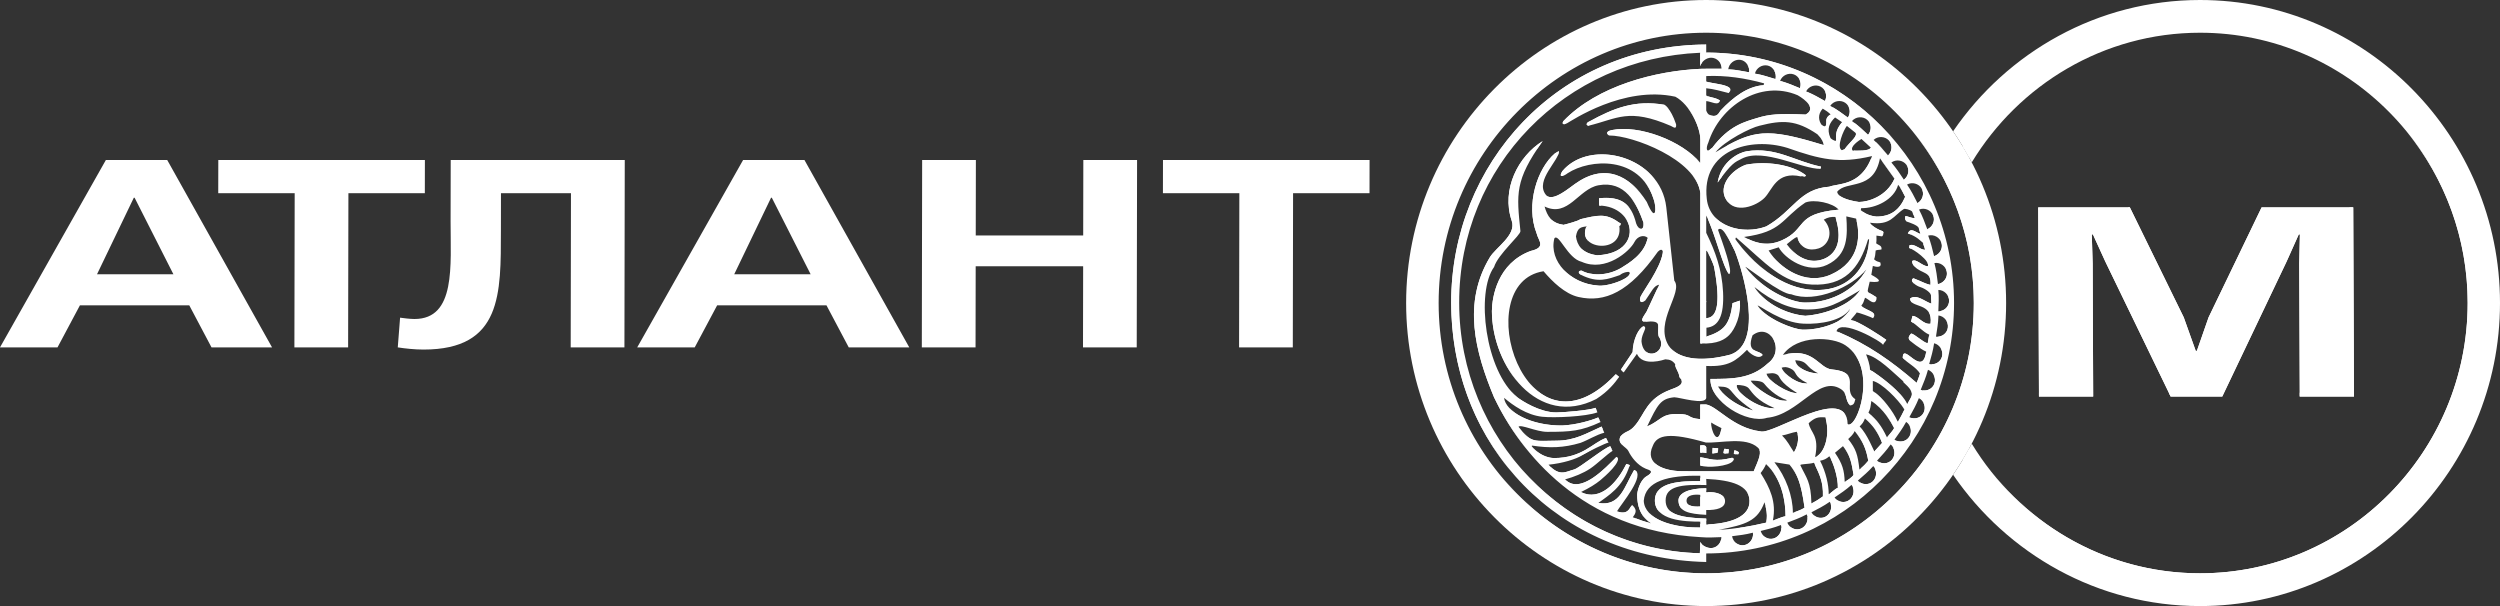 <svg width="165" height="40" viewBox="0 0 165 40" fill="none" xmlns="http://www.w3.org/2000/svg">
<rect x="0" y="0" width="165" height="40" fill="#333333" stroke="none"/>
<path fill-rule="evenodd" clip-rule="evenodd" d="M6.989 10.558L0 22.927H3.796L5.274 20.153H12.492L13.96 22.927H17.955L11.035 10.558H6.989ZM6.402 18.103L8.833 13.049H8.883L11.446 18.103H6.402ZM14.408 10.558L14.404 12.749H19.449L19.43 22.927H22.976L22.995 12.749H28.039L28.043 10.558H14.408ZM29.747 10.558L29.739 14.587C29.734 17.517 30.102 21.054 27.355 21.054C27.081 21.054 26.631 21.001 26.406 20.966L26.253 22.927C26.727 23.001 27.377 23.071 27.951 23.071C33.146 23.071 33.053 19.375 33.06 15.223L33.064 12.749H37.684L37.666 22.927H41.212L41.234 10.558H29.747L29.747 10.558ZM49.046 10.558L42.056 22.927H45.852L47.331 20.153H54.548L56.017 22.927H60.012L53.092 10.558H49.046ZM48.458 18.103L50.89 13.049H50.94L53.503 18.103H48.458H48.458ZM60.862 10.558L60.84 22.927H64.386L64.395 17.573H71.488L71.478 22.927H75.024L75.047 10.558H71.5L71.491 15.541H64.399L64.408 10.558H60.862H60.862ZM76.757 10.558L76.753 12.749H81.797L81.779 22.927H85.325L85.343 12.749H90.388L90.392 10.558H76.757Z" fill="white"/>
<path fill-rule="evenodd" clip-rule="evenodd" d="M145.2 1.846C155.099 1.846 163.172 10.001 163.172 20C163.172 29.999 155.099 38.154 145.2 38.154C138.789 38.154 133.144 34.732 129.962 29.604C129.638 30.199 129.283 30.776 128.903 31.333C132.48 36.562 138.455 40 145.2 40C156.106 40 165 31.016 165 20C165 8.984 156.106 0 145.2 0C138.455 0 132.48 3.438 128.903 8.667C129.283 9.224 129.638 9.801 129.962 10.396C133.144 5.268 138.789 1.846 145.201 1.846H145.2Z" fill="white"/>
<path fill-rule="evenodd" clip-rule="evenodd" d="M145.206 2.16C154.933 2.16 162.866 10.174 162.866 19.999C162.866 29.825 154.933 37.839 145.206 37.839C138.84 37.839 133.243 34.406 130.135 29.28C129.945 29.643 129.747 30 129.536 30.349C132.887 35.504 138.66 38.918 145.2 38.918C155.518 38.918 163.929 30.422 163.929 20C163.929 9.578 155.518 1.083 145.2 1.083C138.66 1.083 132.887 4.497 129.536 9.651C129.746 10 129.945 10.357 130.134 10.72C133.243 5.593 138.84 2.16 145.206 2.16Z" fill="white"/>
<path fill-rule="evenodd" clip-rule="evenodd" d="M145.2 1.083C148.113 1.083 150.874 1.76 153.336 2.966C155.799 4.173 157.963 5.908 159.682 8.026C157.962 5.953 155.812 4.255 153.373 3.076C150.933 1.896 148.204 1.235 145.326 1.235C140.167 1.235 135.485 3.359 132.093 6.786C131.177 7.712 130.354 8.733 129.642 9.832C129.606 9.772 129.571 9.71 129.535 9.65C130.243 8.561 131.059 7.55 131.967 6.633C135.359 3.206 140.041 1.083 145.2 1.083H145.2ZM129.549 30.327C129.946 30.953 130.379 31.554 130.845 32.127C130.375 31.562 129.938 30.968 129.536 30.349L129.549 30.327ZM158.864 8.712C160.113 10.252 161.114 12.004 161.802 13.907C162.491 15.809 162.866 17.861 162.866 19.999C162.866 24.912 160.883 29.372 157.684 32.603C154.485 35.835 150.07 37.838 145.206 37.838C142.495 37.838 139.923 37.216 137.624 36.105C135.324 34.994 133.297 33.394 131.675 31.441C133.297 33.438 135.338 35.076 137.66 36.214C139.982 37.352 142.585 37.991 145.332 37.991C150.196 37.991 154.611 35.988 157.81 32.756C161.009 29.525 162.992 25.065 162.992 20.152C162.992 17.978 162.604 15.894 161.894 13.965C161.183 12.036 160.151 10.263 158.864 8.712L158.864 8.712Z" fill="white"/>
<path fill-rule="evenodd" clip-rule="evenodd" d="M158.37 6.57C160.084 8.286 161.474 10.332 162.435 12.605C163.396 14.879 163.928 17.378 163.928 20C163.928 25.211 161.826 29.941 158.434 33.367C155.041 36.794 150.359 38.918 145.2 38.918C142.605 38.918 140.13 38.38 137.88 37.409C135.63 36.438 133.603 35.035 131.905 33.303C133.598 34.997 135.609 36.369 137.837 37.317C140.065 38.266 142.511 38.79 145.074 38.79C150.233 38.79 154.915 36.666 158.307 33.24C161.7 29.813 163.802 25.084 163.802 19.873C163.802 17.283 163.283 14.813 162.344 12.562C161.405 10.312 160.047 8.281 158.37 6.57H158.37Z" fill="white"/>
<path fill-rule="evenodd" clip-rule="evenodd" d="M146.669 26.172L150.918 17.256L151.717 15.472H151.793L151.75 17.398L151.785 26.172H155.364L155.314 13.689H149.266L145.766 20.947L144.993 23.158H144.918L144.128 20.947L140.571 13.689H134.522L134.572 26.172H138.15L138.116 17.398L138.058 15.472H138.133L138.947 17.256L143.266 26.172H146.669Z" fill="white"/>
<path fill-rule="evenodd" clip-rule="evenodd" d="M146.669 26.172L150.918 17.256L151.717 15.472L151.793 15.472L152.042 15.22H151.467L150.668 17.003L146.419 25.919H143.144L143.266 26.172H146.669ZM151.784 25.919L151.785 26.172H155.363L155.314 13.689H155.065L155.114 25.919H151.784H151.784ZM144.919 23.16L144.128 20.947L140.571 13.689H140.445L143.878 20.694L144.801 23.278H144.877L144.919 23.16H144.919ZM134.571 25.919L134.572 26.172H138.15L138.115 17.398L138.058 15.472L138.134 15.472L138.169 15.22H137.808L137.866 17.145L137.9 25.919H134.571Z" fill="white"/>
<path fill-rule="evenodd" clip-rule="evenodd" d="M151.792 15.474L151.75 17.398L151.785 26.172L152.034 25.914L152 17.609L152.042 15.221H152.042L151.792 15.474ZM155.05 13.9L155.314 13.689H149.266L145.766 20.947L144.994 23.158L144.92 23.158L144.877 23.277L145.276 23.278L146.016 21.158L149.516 13.9H155.05L155.05 13.9ZM140.571 13.689H134.522L134.572 26.172L134.821 25.93L134.772 13.9H140.551L140.571 13.689V13.689ZM138.134 15.473L138.947 17.256L143.266 26.172L143.289 25.942L139.197 17.466L138.169 15.218L138.134 15.473V15.473Z" fill="white"/>
<path fill-rule="evenodd" clip-rule="evenodd" d="M112.605 1.846C122.503 1.846 130.577 10.001 130.577 20C130.577 29.999 122.503 38.154 112.605 38.154C102.706 38.154 94.633 29.999 94.633 20C94.633 10.002 102.706 1.846 112.605 1.846ZM112.605 0C123.51 0 132.404 8.985 132.404 20C132.404 31.016 123.51 40 112.605 40C101.7 40 92.805 31.016 92.805 20C92.805 8.985 101.7 0 112.605 0Z" fill="white"/>
<path fill-rule="evenodd" clip-rule="evenodd" d="M115.109 35.982C114.732 36.046 114.381 35.771 114.317 35.39C114.859 35.318 115.154 35.294 115.691 35.158C115.754 35.539 115.486 35.919 115.109 35.982V35.982ZM117.061 35.539C116.693 35.647 116.313 35.415 116.206 35.044C116.736 34.908 117.026 34.849 117.544 34.651C117.651 35.022 117.428 35.431 117.061 35.539ZM118.868 34.886C118.516 35.036 118.111 34.851 117.962 34.495C118.473 34.298 118.754 34.205 119.245 33.947C119.395 34.303 119.221 34.735 118.868 34.886ZM120.5 34.093C120.168 34.284 119.744 34.148 119.555 33.812C120.039 33.556 120.308 33.431 120.766 33.117C120.955 33.453 120.833 33.902 120.5 34.093V34.093ZM122.05 33.003C121.742 33.232 121.306 33.146 121.08 32.835C121.531 32.523 121.783 32.367 122.202 32.001C122.428 32.313 122.359 32.774 122.05 33.003ZM123.601 31.773C123.321 32.036 122.878 32.003 122.617 31.72C123.029 31.358 123.262 31.173 123.636 30.761C123.896 31.043 123.881 31.509 123.601 31.773V31.773ZM124.869 30.34C124.621 30.635 124.177 30.654 123.885 30.404C124.253 29.995 124.463 29.785 124.786 29.331C125.078 29.581 125.116 30.045 124.869 30.34ZM126.004 28.837C125.793 29.16 125.354 29.231 125.036 29.017C125.353 28.568 125.537 28.334 125.806 27.845C126.125 28.058 126.216 28.515 126.004 28.837V28.837ZM126.958 27.24C126.785 27.585 126.358 27.707 126.017 27.532C126.28 27.049 126.436 26.795 126.647 26.277C126.988 26.452 127.131 26.895 126.958 27.24ZM128.176 23.519C128.087 23.895 127.699 24.113 127.327 24.023C127.473 23.492 127.566 23.208 127.652 22.655C128.024 22.745 128.265 23.143 128.176 23.519ZM128.559 21.616C128.514 22.001 128.154 22.264 127.774 22.218C127.857 21.673 127.917 21.38 127.939 20.821C128.319 20.866 128.604 21.233 128.559 21.616ZM128.64 19.854C128.64 20.241 128.313 20.545 127.93 20.544C127.95 19.993 127.976 19.695 127.932 19.137C128.315 19.138 128.641 19.468 128.64 19.854ZM128.138 16.038C128.246 16.409 128.017 16.793 127.65 16.902C127.515 16.367 127.456 16.074 127.259 15.551C127.626 15.443 128.031 15.667 128.138 16.038ZM127.586 14.212C127.736 14.568 127.553 14.977 127.201 15.128C127.005 14.613 126.912 14.329 126.656 13.833C127.009 13.681 127.436 13.856 127.586 14.212ZM126.833 12.45C127.023 12.785 126.889 13.213 126.556 13.405C126.302 12.916 126.177 12.645 125.866 12.182C126.198 11.991 126.643 12.114 126.833 12.45ZM125.823 10.877C126.05 11.188 125.966 11.629 125.658 11.859C125.349 11.403 125.194 11.149 124.831 10.726C125.139 10.497 125.595 10.566 125.823 10.877ZM112.61 2.16C122.338 2.16 130.271 10.174 130.271 19.999C130.271 29.825 122.338 37.838 112.61 37.838C102.883 37.838 94.95 29.825 94.95 19.999C94.95 10.174 102.883 2.16 112.61 2.16ZM112.605 1.083C122.923 1.083 131.333 9.578 131.333 20C131.333 30.423 122.923 38.918 112.605 38.918C102.287 38.918 93.877 30.423 93.877 20C93.877 9.578 102.287 1.083 112.605 1.083ZM117.011 34.347C117.255 33.136 116.816 32.191 116.201 31.221C116.352 31.031 116.465 30.854 116.559 30.632C117.576 31.57 117.846 33.015 117.846 34.068C117.569 34.118 117.293 34.27 117.011 34.347ZM113.446 34.968C115.253 34.619 115.994 34.385 116.458 33.148C116.647 33.821 116.634 34.112 116.572 34.493C115.53 34.74 114.532 34.911 113.446 34.968V34.968ZM112.618 34.619L112.611 34.226C110.766 34.169 109.931 33.903 109.931 33.028C109.931 32.077 111.011 31.963 112.624 32.014L112.611 31.608C114.312 31.69 115.436 32.033 115.467 33.041C115.505 34.119 114.199 34.556 112.618 34.619V34.619ZM112.216 31.399C110.088 31.361 108.595 31.754 108.488 33.053C108.538 34.258 110.39 34.847 112.216 34.816V34.429C111.218 34.429 109.185 34.359 109.222 32.996C109.26 31.792 110.973 31.747 112.216 31.754V31.399ZM110.779 33.047C110.766 32.565 111.406 32.229 112.611 32.223V32.483C113.352 32.438 113.848 32.673 113.854 33.06C113.867 33.529 113.302 33.675 112.611 33.662V33.979C111.438 33.916 110.804 33.763 110.779 33.047ZM118.329 33.846C118.329 32.724 117.871 31.488 117.111 30.505L118.103 30.663C118.574 31.227 118.856 31.741 119.101 33.51C118.856 33.662 118.599 33.744 118.329 33.846L118.329 33.846ZM111.312 33.041C111.318 32.654 111.845 32.622 112.216 32.66V33.427C111.795 33.459 111.306 33.408 111.312 33.041ZM119.553 33.218C119.521 31.779 119.226 31.564 118.825 30.708C118.781 30.613 119.346 30.651 119.722 30.543C120.067 31.285 120.343 31.766 120.312 32.762C120.055 32.939 119.86 33.085 119.553 33.218V33.218ZM120.695 32.616C120.695 32.007 120.519 31.177 120.124 30.41C120.4 30.353 120.532 30.289 120.739 30.112C121.015 30.575 121.316 31.526 121.297 32.198C121.115 32.248 120.89 32.521 120.695 32.616V32.616ZM121.749 31.798C121.724 31.056 121.611 30.619 121.109 29.884C121.197 29.826 121.617 29.446 121.636 29.446C122.126 30.055 122.201 30.556 122.333 31.329C122.289 31.475 121.881 31.735 121.749 31.798ZM122.722 30.987C122.609 29.991 122.502 29.649 121.981 28.977C122.113 28.831 122.27 28.749 122.408 28.451C122.954 29.116 123.161 29.611 123.306 30.41C123.118 30.644 122.935 30.816 122.722 30.987H122.722ZM111.055 31.101C109.806 31.101 108.526 30.6 109.084 29.427C109.366 28.679 110.226 28.527 112.58 29.205C113.54 29.262 115.222 28.8 116.025 29.548C116.32 29.82 116.069 30.334 115.743 31.107L111.055 31.101V31.101ZM112.216 30.721V30.175C112.862 30.27 113.207 30.499 114.312 30.213C114.469 30.232 114.419 30.359 114.368 30.435C114.099 30.771 112.705 30.911 112.216 30.721ZM119.797 30.169C120.092 28.711 119.496 28.584 119.371 27.931C119.804 27.538 120.011 27.519 120.469 27.544C120.82 28.666 120.431 29.941 119.797 30.169H119.797ZM123.712 29.79C123.681 29.796 123.243 28.641 122.735 28.147C122.923 27.956 122.986 27.88 123.086 27.62C123.626 28.083 123.99 28.597 124.216 29.237L123.712 29.79V29.79ZM113.013 29.928L113.032 29.56L113.396 29.586C113.389 29.694 113.396 29.757 113.377 29.877C113.289 29.909 113.176 29.915 113.013 29.928ZM113.747 29.903C113.766 29.782 113.766 29.706 113.822 29.617C113.91 29.63 113.986 29.655 114.086 29.637C114.086 29.744 114.13 29.814 114.08 29.928C113.923 29.947 113.885 29.947 113.747 29.903L113.747 29.903ZM114.5 29.972C114.362 29.972 114.488 29.827 114.444 29.738C114.557 29.706 114.638 29.776 114.739 29.827C114.789 29.852 114.745 29.909 114.758 29.96C114.714 30.023 114.576 29.972 114.5 29.972ZM112.21 29.871V29.395C112.636 29.351 112.649 29.453 112.63 29.903L112.21 29.871V29.871ZM117.613 28.743C117.952 28.686 118.26 28.546 118.586 28.495C118.712 28.749 118.737 29.313 118.404 29.846C118.097 29.402 118.027 29.161 117.613 28.743ZM112.944 27.887C113.163 28.039 113.383 28.128 113.615 28.255C113.396 29.611 112.875 28.299 112.944 27.887ZM124.542 28.869C124.134 28.026 123.933 27.811 123.318 27.234C123.456 26.968 123.456 26.822 123.507 26.466C124.323 26.986 124.831 27.887 125.013 28.254C124.925 28.432 124.756 28.597 124.542 28.869ZM116.189 28.47C114.381 28.248 113.352 26.815 112.599 26.695H112.216V27.665C111.262 27.582 111.726 27.322 110.691 27.322C109.636 27.322 109.668 27.715 108.707 28.153C109.398 26.701 109.599 26.308 110.503 26.22C110.829 26.22 112.542 26.752 112.611 26.264V24.153C114.092 24.222 114.576 23.81 115.304 23.088C115.454 23.328 116.088 23.779 116.333 23.43C116.138 23.075 115.222 23.348 115.668 22.13C116.816 21.237 117.871 23.126 116.672 23.988C115.567 25.015 114.306 25.009 112.887 25.009C112.843 26.511 115.297 28.001 116.622 27.576C118.73 27.373 120.017 24.755 121.479 25.668C121.969 25.972 121.743 26.391 122.107 26.758C122.389 26.733 122.389 26.555 122.452 26.346C121.511 25.731 122.96 24.571 120.889 24.381C120.023 24.299 119.709 22.878 117.67 23.424C118.617 22.08 120.958 22.225 121.799 22.79C124.026 24.278 122.532 28.427 121.944 27.982C121.881 25.313 116.998 28.736 116.188 28.47L116.189 28.47ZM125.239 27.804C124.938 27.145 124.285 26.264 123.607 25.807V25.142C124.191 25.275 125.258 26.333 125.697 27.024C125.54 27.341 125.421 27.576 125.276 27.817L125.239 27.804ZM113.389 25.509C113.597 25.528 113.942 25.484 114.168 25.712C114.419 25.953 114.5 26.257 115.674 27.069C115.756 27.132 114.086 26.682 113.389 25.509V25.509ZM114.645 25.408C114.889 25.408 115.285 25.452 115.429 25.642C115.674 25.947 115.95 26.441 117.117 26.936C116.019 27.031 114.463 25.801 114.645 25.408L114.645 25.408ZM123.419 24.4C123.419 24.083 123.268 23.665 123.161 23.386C123.977 23.563 124.931 24.577 125.615 25.167L125.622 25.224C126.475 25.991 126.186 26.08 125.879 26.669C125.571 25.921 124.028 24.768 123.419 24.4V24.4ZM115.548 25.123C115.743 25.123 116.27 25.116 116.421 25.306C116.597 25.535 117.168 26.156 117.952 26.416C117.318 26.638 115.756 25.547 115.548 25.123ZM116.59 24.666C116.835 24.654 117.042 24.565 117.306 24.73C117.525 24.869 117.331 25.142 118.605 25.941C118.103 26.004 116.703 25.186 116.59 24.666ZM117.588 24.267C117.789 24.21 117.921 24.21 118.178 24.324C118.661 24.552 118.304 24.806 119.283 25.288C118.743 25.414 117.739 24.73 117.588 24.267V24.267ZM121.21 21.858C121.454 20.97 124.279 22.587 124.279 22.764C124.354 22.581 124.454 22.561 124.492 22.428C124.203 22.213 122.622 21.173 122.164 21.116C122.151 21.065 122.496 20.736 122.534 20.628C122.653 20.609 123.513 20.938 123.62 21.002C123.977 20.552 123.105 20.514 122.848 20.165C122.973 20.038 123.017 19.873 123.092 19.651C123.306 19.727 123.569 20.057 123.764 19.918C123.858 19.804 123.864 19.715 123.827 19.607C123.124 19.138 123.224 19.455 123.4 18.593C124.366 18.688 124.009 18.403 123.507 18.136L123.607 17.553C123.827 17.623 124.222 17.699 124.103 17.325C123.946 17.249 123.889 17.293 123.689 17.116C123.758 16.932 123.776 16.78 123.795 16.532C123.958 16.469 124.046 16.507 124.178 16.462C124.222 16.196 123.984 16.19 123.827 16.057C123.858 15.873 123.845 15.753 123.845 15.55L124.203 15.6C124.285 15.607 124.366 15.284 124.241 15.252C124.009 15.182 123.576 14.96 123.419 14.7C124.806 14.897 124.956 14.237 125.647 13.8C125.722 13.749 126.061 13.838 126.193 13.952L126.381 14.377C126.18 14.44 125.885 14.237 125.747 14.269C125.697 14.573 125.847 14.573 125.847 14.624C125.998 14.681 126.582 14.859 126.638 15.055L126.751 15.448C126.35 15.284 126.111 14.998 125.917 15.404C126.532 15.62 126.739 15.892 126.915 16.025C126.927 16.146 127.034 16.317 127.053 16.488C126.701 16.488 126.337 16.038 126.017 16.197L126.023 16.216L126.005 16.368C126.287 16.437 127.392 17.217 127.241 17.572C126.889 17.591 126.456 17.033 126.199 17.23C126.199 17.42 126.3 17.521 126.356 17.585C126.833 18.098 127.492 17.883 127.41 18.808C126.984 18.694 126.902 18.605 126.287 18.365C125.961 18.536 126.519 18.897 126.758 18.954C127.053 19.049 127.442 19.316 127.448 19.506L127.473 20.044C127.027 19.905 126.5 19.385 126.067 19.702C126.067 20.368 127.599 19.905 127.417 21.363C126.952 21.452 126.601 20.85 126.224 20.85L126.13 21.224C126.532 21.446 126.908 21.908 127.329 22.086L127.228 22.656C126.927 22.606 126.337 22.016 126.13 22.016C125.967 22.2 125.917 22.32 126.061 22.479C126.061 22.498 126.751 23.049 127.128 23.208C126.883 24.983 125.603 22.549 125.578 23.608C125.873 23.962 126.444 24.203 126.72 24.654C126.645 24.92 126.569 25.078 126.5 25.268C124.843 23.829 123.249 22.713 121.21 21.858ZM119.992 24.634C119.521 24.672 118.536 24.33 118.492 23.772C119.402 23.842 119.082 24.191 119.992 24.634ZM118.956 21.756C118.392 21.737 116.584 21.072 116 20.165C116.17 20.165 117.582 21.3 119.038 21.363C120.18 21.414 121.561 21.154 122.063 20.444H122.107C121.737 21.293 120.074 21.794 118.956 21.756H118.956ZM112.611 20.995V16.551C112.699 16.507 113.101 17.471 113.126 17.597C113.634 20.285 113.233 20.977 112.611 20.995ZM119.151 20.843C118.002 20.748 116.559 20.108 115.806 18.973L115.825 18.967C117.017 19.931 118.184 20.419 119.27 20.425C120.638 20.431 121.304 20.019 122.766 19.157C122.126 20.127 120.494 20.748 119.151 20.843V20.843ZM117.927 20.216L117.915 20.171L117.927 20.216ZM119.101 19.969C118.385 19.962 116.477 19.309 115.191 17.61C115.279 17.597 117.557 19.442 118.228 19.423C119.829 20.032 122.226 18.929 123.18 17.788C122.571 18.948 121.028 20 119.101 19.968V19.969ZM120.381 19.119C116.954 19.468 114.532 15.778 114.532 15.778L114.576 15.67C116.565 17.382 117.62 18.694 119.59 18.783C121.712 18.878 122.716 17.756 123.293 15.797H123.362C123.318 17.249 122.396 18.91 120.381 19.119H120.381ZM105.412 18.84C103.68 18.713 102.205 17.255 102.588 15.734C102.877 15.347 103.454 17.059 104.39 17.28C105.977 17.984 107.578 16.57 107.873 15.974C108.08 15.562 108.519 15.486 108.745 15.695C108.544 16.779 107.477 17.382 106.994 17.686C106.04 18.244 104.961 18.187 104.396 17.864C104.195 17.845 104.107 17.997 104.339 18.136C105.469 18.707 106.122 18.422 106.912 18.155C107.126 17.978 107.389 17.933 107.521 17.946C107.848 18.314 106.09 18.967 105.413 18.84H105.412ZM116.728 16.532L117.394 16.323C117.783 17.059 119.301 18.098 120.582 17.483C121.988 16.818 121.938 15.537 121.856 14.282L122.502 14.428C122.734 15.29 122.929 17.198 120.82 18.13C119.17 18.859 117.469 17.718 116.728 16.532H116.728ZM120.387 17.084C119.364 17.496 118.461 16.862 117.927 16.12C118.078 16.012 118.448 15.664 118.618 15.645C118.825 16.412 119.433 16.589 120.036 16.393C120.726 16.165 121.053 15.245 120.369 14.497C120.651 14.332 120.846 14.307 121.134 14.32C121.705 16.108 121.021 16.824 120.388 17.084L120.387 17.084ZM105.406 16.849C104.402 16.716 104.088 16.171 104.013 15.6C104.113 15.024 104.333 14.986 104.735 14.941C103.937 16.444 107.145 16.849 106.875 14.922C106.975 14.884 106.956 14.821 106.975 14.757C106.975 14.751 106.875 14.7 106.825 14.668C105.977 14.053 105.425 14.206 104.289 14.472C104.226 14.567 103.348 14.808 103.166 14.846V14.833C102.4 14.726 102.124 14.269 101.942 13.629C103.505 14.383 104.17 12.475 105.5 12.228C107.245 11.905 108.011 13.388 108.469 14.688C108.532 15.284 108.136 15.188 107.986 14.745C107.653 13.401 106.956 12.944 105.538 13.084L105.544 13.566C108.011 13.623 108.507 16.723 105.406 16.849L105.406 16.849ZM115.109 15.639C117.645 15.296 117.557 14.459 119.151 13.369C119.722 13.134 120.977 13.388 121.348 13.838C118.392 14.111 119.308 15.106 117.588 15.867C116.54 16.329 115.712 15.962 115.109 15.639ZM112.649 13.141C112.272 9.895 115.523 9.007 117.971 9.762C120.136 10.522 121.373 10.82 123.557 10.3C122.848 12.297 121.316 12.088 120.733 12.323C118.749 12.462 118.398 13.901 116.578 14.941C115.015 15.53 112.856 14.947 112.649 13.14V13.141ZM123.846 14.294C123.413 14.25 123.118 14.117 122.816 13.876C122.816 13.825 122.823 13.781 122.841 13.737C123.783 13.762 125.013 13.179 125.277 12.196C125.421 12.355 125.584 12.672 125.741 12.989C125.377 13.844 124.8 14.294 123.846 14.294L123.846 14.294ZM113.923 13.172C113.371 12.253 114.293 11.207 115.235 10.871C116.553 10.617 118.26 10.846 119.189 11.569C119.132 11.778 118.982 11.569 118.862 11.644C117.237 11.277 116.992 12.52 116.458 13.058C115.931 13.591 114.513 14.155 113.923 13.172V13.172ZM122.691 13.331C122.339 13.286 121.304 13.09 121.253 12.659C121.857 11.883 123.658 12.637 124.078 10.446C124.36 10.852 124.85 11.53 125.038 11.79C124.523 12.97 123.287 13.331 122.691 13.331ZM113.364 12.044C113.603 10.624 114.795 10.06 115.279 9.984C117.224 9.679 118.461 10.649 120.187 10.998C120.18 11.061 120.168 11.087 120.149 11.144C118.938 11.169 116.402 9.743 114.971 10.465C114.481 10.713 114.3 10.757 113.364 12.044ZM113.22 10.053C113.816 9.305 115.542 8.424 116.132 8.297C117.651 7.91 118.542 7.91 119.948 8.862C120.274 9.198 120.369 9.426 120.369 9.578C116.565 8.411 115.731 8.544 113.22 10.053L113.22 10.053ZM112.749 9.413C113.502 7.017 116.164 5.229 118.649 6.287C119.17 6.585 119.892 7.181 119.17 7.562C117.425 7.486 116.797 7.53 115.944 7.796C115.197 8.031 114.118 8.266 112.994 9.774L112.963 9.781C112.599 10.155 112.586 9.755 112.749 9.413L112.749 9.413ZM122.277 9.939C122.057 9.692 122.703 9.261 122.854 9.172L123.469 9.736C123.394 9.996 122.496 9.939 122.277 9.939ZM121.567 9.914C121.178 9.743 121.68 8.563 121.894 8.31L122.433 8.741C122.691 8.944 122.076 9.369 121.737 9.857L121.567 9.914V9.914ZM120.814 9.115C120.538 8.494 120.751 8.107 121.115 7.752L121.574 8.063C121.241 8.5 121.141 8.728 121.191 9.236C121.197 9.356 121.009 9.312 120.814 9.115H120.814ZM110.622 8.202C110.659 8.563 110.459 8.405 110.277 8.31C107.477 7.105 106.768 7.828 104.848 8.297C104.609 8.259 104.753 8.069 104.873 8.031C106.498 7.137 107.898 6.579 109.843 6.915C109.843 6.934 110.245 7.08 110.622 8.202H110.622ZM120.224 8.234C120.048 7.999 119.936 7.568 120.3 7.169C120.526 7.302 120.651 7.391 120.82 7.549C120.62 7.663 120.507 7.834 120.538 8.044C120.538 8.557 120.318 8.285 120.224 8.234V8.234ZM113.107 7.651C112.825 7.638 112.699 7.543 112.611 7.289V6.674C112.894 6.674 113.452 7.036 113.509 6.624C113.082 6.383 112.944 6.478 112.611 6.3V5.825C113.139 5.876 113.584 6.015 114.092 6.142C114.676 5.552 112.862 5.54 112.611 5.368V5.02C113.904 4.963 115.191 5.159 116.433 5.502L116.396 5.622C115.341 5.692 114.381 6.421 113.565 7.289C113.496 7.365 113.389 7.663 113.107 7.651L113.107 7.651ZM121.586 32.603L121.567 32.559L121.586 32.603ZM112.63 19.95L112.605 19.899L112.63 19.873V19.95ZM112.21 3.482L112.216 4.367C112.291 4.075 112.605 3.809 112.938 3.809C113.321 3.809 113.634 4.139 113.634 4.538C113.295 4.538 112.957 4.538 112.611 4.538C112.48 4.538 112.354 4.544 112.216 4.544C109.31 4.677 105.444 5.635 103.184 7.993C103.065 8.177 103.178 8.266 103.429 8.132C103.695 7.994 107.149 5.631 110.572 6.383C111.538 6.902 112.222 8.418 112.222 9.198V10.757C111.03 9.299 108.18 8.221 106.392 8.583C105.871 8.69 106.122 8.906 106.216 8.944C107.728 8.931 111.959 10.523 112.222 12.741L112.216 22.669C113.402 22.726 113.867 22.371 114.124 22.118C114.519 21.725 114.946 20.755 114.821 19.842L114.375 20H114.35C114.174 21.401 113.779 21.871 112.624 22.213V21.63C113.427 21.554 113.797 20.843 113.722 19.278C113.647 17.788 113.214 16.602 112.611 15.366V14.225C113.201 15.411 113.728 17.686 114.118 18.092C114.419 17.984 113.659 15.943 113.389 15.169C113.684 14.815 114.193 15.968 114.5 16.571C115.053 17.959 116.427 22.663 114.205 23.405C112.21 23.931 110.71 23.69 110.12 22.796C109.172 21.218 111.118 19.297 110.503 18.523L109.975 13.68C109.592 10.288 104.948 9.115 103.116 11.296C102.814 11.778 103.222 11.626 103.461 11.435C104.942 10.466 108.199 10.269 109.128 13.109C109.348 13.68 109.329 14.846 108.689 13.331C107.565 11.556 105.902 10.732 103.95 12.139C103.618 12.355 102.425 13.42 102.017 12.843C101.289 11.898 102.94 10.561 102.883 9.971L102.626 10.123C101.465 11.106 100.674 13.508 101.415 15.398C101.528 15.886 102.074 16.323 101.026 16.564C98.829 17.376 98.477 19.601 98.465 20.526C98.465 24.159 101.502 28.305 105.356 26.334C106.159 25.82 106.592 25.256 106.862 24.875L106.643 24.698C100.649 31.031 96.871 18.675 101.873 17.902C102.456 18.587 103.285 19.398 104.176 19.601C105.921 20 107.546 19.271 109.417 16.615C109.712 16.317 109.781 16.602 109.731 16.755C109.542 17.762 108.463 19.183 108.281 19.576C108.174 19.81 108.262 20.102 108.594 19.829C109.009 19.252 109.134 18.859 109.504 18.789L108.676 20.564C108.368 21.046 108.117 21.325 108.933 21.217C109.699 21.217 109.348 21.598 109.467 22.188C110.176 23.227 108.481 24.001 108.337 22.517C108.343 21.991 108.77 21.617 108.475 21.535C108.168 21.636 107.772 22.397 107.753 23.24L106.981 24.394L107.163 24.584L108.036 23.354C108.425 24.235 109.837 23.734 109.912 23.715C110.22 23.728 110.389 23.804 110.559 24.032C110.571 24.356 110.778 24.451 110.847 24.894C111.299 25.376 110.647 25.566 110.251 25.718C108.676 26.314 108.576 27.278 107.942 28.045C107.521 28.565 107.346 28.388 106.963 28.787C106.68 29.288 107.352 29.503 107.471 29.763C107.659 30.156 108.055 30.695 108.607 30.93C108.965 31.05 109.184 31.145 108.632 31.462C108.23 31.735 108.055 32.432 108.055 32.66C108.055 33.263 108.186 34.036 108.958 34.537C108.5 34.416 108.212 34.315 107.766 34.138C108.167 33.631 107.81 33.478 107.734 33.352C107.552 33.396 107.546 34.043 106.718 33.751C106.994 33.269 108.676 31.304 107.854 31.019C107.188 32.147 106.931 33.447 105.494 33.193C106.128 32.711 107.107 32.191 107.565 30.695L107.339 30.619C106.787 31.754 105.663 33.136 104.339 32.477C104.916 32.198 105.306 31.951 105.613 31.703C105.889 31.475 107.138 30.391 106.686 30.156C105.933 30.917 104.283 32.679 103.297 31.64C103.875 31.481 104.496 31.234 104.96 30.923C105.412 30.619 106.071 29.973 106.429 29.757L106.278 29.453C105.908 29.529 104.239 30.898 103.887 30.987C103.36 31.12 102.94 31.488 102.205 30.67C103.153 30.575 104.025 30.302 104.446 30.036C104.785 29.82 106.015 29.218 106.165 29.212L105.996 28.907C105.136 29.205 104.439 30.233 102.563 30.233C102.425 30.233 101.691 30.188 101.094 29.453L101.107 29.408C102.255 29.586 103.203 29.56 104.308 29.231C104.841 29.034 105.343 28.698 105.883 28.559L105.707 28.153C104.691 28.603 103.95 29.085 102.701 29.085C101.295 29.085 101.075 29.294 100.222 28.166C100.372 27.988 101.402 28.502 102.111 28.502C103.655 28.502 104.352 28.457 105.638 27.855L105.481 27.551C105.048 27.741 104.032 28.045 103.103 28.083C100.994 28.102 99.375 27.158 99.268 26.257C99.871 26.765 100.762 27.392 101.785 27.506C102.569 27.589 104.678 27.5 105.431 27.215L105.306 26.917C104.91 27.075 103.216 27.221 102.707 27.221C101.628 27.221 100.435 26.454 100.14 26.22C98.013 24.489 97.398 19.29 98.609 17.623C98.866 16.78 100.373 15.512 100.348 15.252C100.096 12.798 99.965 11.911 101.816 9.312C100.216 10.301 99.061 12.494 99.776 14.58C100.097 15.512 98.722 16.33 98.326 16.989C96.525 19.988 97.341 23.189 98.609 26.226C100.335 29.858 104.396 35.013 112.209 35.45C112.768 35.494 113.063 35.469 113.609 35.45C113.609 35.843 113.308 36.173 112.925 36.173C112.643 36.173 112.322 36.008 112.222 35.761L112.191 36.515C103.373 36.287 96.312 28.952 96.306 19.988C96.293 10.909 103.36 3.847 112.209 3.482H112.21ZM112.611 3.47V2.94C102.833 2.978 95.766 10.82 95.778 19.981C95.791 29.51 102.921 36.876 112.611 37.092V36.528C121.624 36.521 128.967 29.104 128.967 20C128.967 10.897 121.624 3.473 112.611 3.47ZM114.852 3.948C115.232 3.994 115.489 4.388 115.445 4.772C114.905 4.689 114.618 4.597 114.065 4.576C114.109 4.192 114.472 3.903 114.852 3.948ZM116.678 4.329C117.051 4.418 117.273 4.843 117.184 5.219C116.657 5.073 116.371 4.946 115.824 4.859C115.912 4.483 116.306 4.239 116.678 4.329ZM118.398 4.912C118.757 5.045 118.928 5.459 118.797 5.822C118.29 5.615 118.022 5.489 117.488 5.338C117.62 4.975 118.038 4.779 118.398 4.912ZM120.155 5.717C120.497 5.892 120.619 6.323 120.446 6.668C119.967 6.402 119.715 6.245 119.202 6.034C119.375 5.688 119.813 5.543 120.155 5.717ZM121.781 6.782C122.1 6.996 122.171 7.438 121.96 7.761C121.515 7.441 121.283 7.255 120.798 6.984C121.009 6.662 121.461 6.569 121.781 6.782ZM123.23 7.904C123.523 8.154 123.542 8.602 123.295 8.897C122.89 8.527 122.681 8.315 122.231 7.989C122.478 7.694 122.938 7.655 123.23 7.904V7.904ZM124.661 9.267C124.923 9.55 124.891 9.997 124.611 10.261C124.252 9.846 124.069 9.611 123.659 9.234C123.939 8.97 124.4 8.985 124.661 9.267ZM128.49 17.946C128.554 18.328 128.282 18.683 127.905 18.747C127.832 18.2 127.808 17.902 127.672 17.36C128.05 17.295 128.426 17.565 128.49 17.946ZM127.668 25.326C127.536 25.689 127.125 25.86 126.766 25.727C126.972 25.216 127.098 24.945 127.247 24.406C127.606 24.54 127.8 24.963 127.668 25.326Z" fill="white"/>
<path fill-rule="evenodd" clip-rule="evenodd" d="M127.668 25.326C127.612 25.478 127.507 25.598 127.377 25.674C127.247 25.75 127.092 25.785 126.938 25.767C126.93 25.785 126.923 25.804 126.915 25.823C126.908 25.841 126.9 25.86 126.892 25.88C127.072 25.946 127.264 25.937 127.428 25.865C127.592 25.793 127.728 25.66 127.794 25.478C127.844 25.34 127.847 25.192 127.811 25.055C127.776 24.919 127.701 24.793 127.597 24.697C127.654 24.789 127.691 24.893 127.704 25C127.717 25.108 127.706 25.219 127.668 25.326ZM128.49 17.946C128.519 18.119 128.479 18.286 128.391 18.424C128.304 18.561 128.169 18.669 128.008 18.721C128.011 18.75 128.015 18.779 128.019 18.808C128.023 18.838 128.027 18.869 128.031 18.9C128.22 18.868 128.382 18.763 128.489 18.618C128.596 18.474 128.648 18.29 128.616 18.099C128.603 18.02 128.576 17.945 128.538 17.877C128.5 17.809 128.452 17.748 128.395 17.696C128.418 17.734 128.438 17.774 128.454 17.816C128.47 17.857 128.482 17.901 128.49 17.946V17.946ZM124.744 9.377C124.828 9.517 124.856 9.68 124.832 9.837C124.809 9.994 124.734 10.145 124.611 10.261C124.454 10.079 124.331 9.932 124.207 9.793C124.084 9.653 123.96 9.521 123.804 9.37C123.8 9.372 123.797 9.375 123.794 9.378C123.791 9.381 123.788 9.384 123.785 9.387C123.99 9.575 124.138 9.728 124.28 9.886C124.422 10.044 124.557 10.206 124.737 10.414C124.877 10.282 124.955 10.104 124.965 9.924C124.975 9.744 124.918 9.561 124.788 9.42C124.781 9.413 124.773 9.405 124.766 9.398C124.759 9.391 124.751 9.384 124.744 9.378L124.744 9.377ZM123.369 8.068C123.444 8.194 123.476 8.342 123.464 8.488C123.451 8.634 123.395 8.778 123.295 8.897C123.118 8.735 122.978 8.603 122.84 8.479C122.701 8.355 122.563 8.238 122.389 8.106C122.384 8.112 122.378 8.118 122.373 8.124C122.368 8.13 122.362 8.136 122.357 8.142C122.582 8.305 122.747 8.439 122.906 8.579C123.065 8.719 123.219 8.865 123.421 9.05C123.543 8.905 123.6 8.722 123.592 8.544C123.583 8.366 123.509 8.194 123.369 8.068L123.369 8.068ZM121.981 6.992C122.049 7.107 122.083 7.239 122.08 7.373C122.077 7.507 122.038 7.642 121.96 7.761C121.765 7.62 121.61 7.506 121.458 7.398C121.305 7.291 121.154 7.191 120.965 7.08C120.958 7.089 120.951 7.098 120.944 7.108C120.937 7.117 120.93 7.127 120.924 7.137C121.166 7.272 121.346 7.386 121.52 7.507C121.694 7.627 121.863 7.753 122.086 7.913C122.183 7.766 122.22 7.592 122.202 7.428C122.183 7.263 122.108 7.106 121.981 6.992L121.981 6.992ZM120.422 5.966C120.484 6.069 120.518 6.187 120.523 6.308C120.528 6.429 120.503 6.553 120.446 6.668C120.24 6.554 120.076 6.459 119.915 6.372C119.754 6.285 119.597 6.205 119.403 6.119C119.385 6.112 119.337 6.091 119.292 6.072C119.248 6.053 119.208 6.037 119.207 6.038C119.203 6.045 119.235 6.078 119.268 6.112C119.3 6.146 119.332 6.179 119.329 6.186C119.585 6.292 119.776 6.385 119.963 6.483C120.15 6.582 120.333 6.688 120.572 6.821C120.645 6.674 120.665 6.513 120.639 6.362C120.612 6.21 120.537 6.07 120.422 5.966L120.422 5.966ZM118.736 5.193C118.791 5.284 118.826 5.388 118.837 5.495C118.848 5.603 118.835 5.715 118.797 5.822C118.572 5.73 118.395 5.654 118.22 5.585C118.045 5.516 117.874 5.454 117.661 5.389L117.576 5.364L117.491 5.339C117.482 5.336 117.503 5.365 117.53 5.4C117.558 5.435 117.594 5.474 117.614 5.491C117.881 5.566 118.082 5.635 118.279 5.712C118.476 5.788 118.67 5.871 118.923 5.975C118.974 5.834 118.979 5.686 118.946 5.549C118.913 5.412 118.84 5.287 118.736 5.193V5.193ZM117.084 4.633C117.137 4.718 117.174 4.814 117.192 4.914C117.209 5.015 117.208 5.119 117.184 5.219C116.949 5.154 116.762 5.093 116.578 5.037C116.394 4.981 116.214 4.931 115.992 4.889L115.907 4.875L115.823 4.86C115.811 4.858 115.838 4.893 115.871 4.93C115.903 4.967 115.941 5.006 115.95 5.012C116.224 5.055 116.432 5.109 116.638 5.17C116.844 5.231 117.047 5.299 117.31 5.372C117.342 5.238 117.334 5.098 117.294 4.969C117.254 4.84 117.181 4.722 117.084 4.633V4.633ZM115.329 4.266C115.375 4.34 115.409 4.421 115.429 4.507C115.449 4.593 115.455 4.683 115.445 4.772C115.202 4.734 115.01 4.695 114.823 4.662C114.635 4.628 114.451 4.6 114.224 4.585L114.146 4.581L114.068 4.577C114.057 4.576 114.074 4.605 114.101 4.639C114.128 4.672 114.164 4.71 114.191 4.729C114.468 4.74 114.678 4.768 114.886 4.803C115.094 4.839 115.301 4.883 115.571 4.925C115.585 4.801 115.568 4.676 115.526 4.563C115.484 4.449 115.416 4.346 115.329 4.266H115.329ZM125.262 9.544C123.773 7.708 121.902 6.2 119.773 5.146C117.644 4.092 115.257 3.492 112.737 3.471L112.671 3.47L112.605 3.468L112.671 3.545L112.737 3.622C115.247 3.623 117.628 4.2 119.756 5.228C121.884 6.256 123.761 7.736 125.262 9.543V9.544ZM112.611 2.94C107.722 2.959 103.511 4.929 100.523 8.04C97.536 11.15 95.772 15.401 95.778 19.981C95.781 22.141 96.15 24.19 96.831 26.07C97.513 27.95 98.507 29.66 99.76 31.143C98.545 29.67 97.583 27.979 96.923 26.126C96.264 24.273 95.907 22.257 95.905 20.134C95.899 15.604 97.624 11.396 100.552 8.296C103.48 5.195 107.611 3.16 112.417 3.098L112.491 3.093L112.611 2.94L112.611 2.94ZM112.347 35.942C112.32 35.915 112.295 35.887 112.274 35.856C112.253 35.826 112.236 35.794 112.222 35.761L112.206 36.138L112.191 36.515C109.788 36.453 107.517 35.863 105.482 34.857C103.448 33.85 101.652 32.427 100.199 30.698C101.652 32.471 103.463 33.931 105.52 34.965C107.576 35.998 109.88 36.605 112.317 36.668L112.332 36.305L112.347 35.942H112.347ZM113.593 35.608C113.559 35.768 113.474 35.909 113.357 36.01C113.24 36.111 113.09 36.173 112.925 36.173C112.828 36.173 112.727 36.153 112.632 36.118C112.537 36.082 112.447 36.031 112.374 35.967C112.435 36.076 112.539 36.165 112.66 36.228C112.782 36.29 112.92 36.326 113.051 36.326C113.243 36.326 113.414 36.243 113.537 36.112C113.66 35.98 113.735 35.799 113.735 35.603C113.71 35.604 113.686 35.605 113.663 35.605C113.639 35.606 113.616 35.607 113.593 35.608V35.608ZM101.485 9.79C101.537 9.713 101.59 9.635 101.645 9.556C101.7 9.476 101.757 9.395 101.816 9.312C101.016 9.806 100.327 10.602 99.928 11.534C99.529 12.467 99.419 13.537 99.777 14.58C99.937 15.046 99.673 15.483 99.32 15.886C98.967 16.29 98.525 16.659 98.327 16.989C97.426 18.488 97.18 20.038 97.317 21.593C97.454 23.148 97.975 24.707 98.609 26.226C98.879 26.794 99.207 27.4 99.597 28.019C99.987 28.639 100.44 29.271 100.96 29.893C100.472 29.295 100.045 28.689 99.676 28.096C99.306 27.503 98.995 26.924 98.735 26.378C98.102 24.86 97.581 23.301 97.443 21.746C97.306 20.191 97.552 18.641 98.453 17.142C98.651 16.812 99.093 16.443 99.446 16.039C99.799 15.636 100.063 15.198 99.903 14.733C99.58 13.792 99.638 12.83 99.945 11.966C100.253 11.102 100.81 10.336 101.485 9.79L101.485 9.79ZM105.378 27.089L105.342 27.003L105.306 26.917C105.108 26.996 104.586 27.072 104.049 27.128C103.513 27.184 102.962 27.221 102.708 27.221C102.168 27.221 101.6 27.029 101.13 26.808C100.66 26.587 100.288 26.337 100.141 26.219C100.062 26.156 99.986 26.087 99.912 26.014C99.838 25.941 99.766 25.864 99.696 25.783C99.784 25.895 99.876 26.001 99.971 26.099C100.066 26.198 100.165 26.289 100.267 26.372C100.414 26.489 100.786 26.74 101.256 26.961C101.726 27.182 102.294 27.374 102.834 27.374C103.078 27.374 103.595 27.34 104.111 27.288C104.626 27.235 105.141 27.164 105.378 27.089L105.378 27.089ZM105.569 27.72L105.525 27.635L105.482 27.55C105.265 27.646 104.903 27.769 104.478 27.874C104.054 27.979 103.567 28.064 103.103 28.083C102.31 28.09 101.586 27.961 100.986 27.75C100.386 27.538 99.909 27.243 99.611 26.92C99.871 27.277 100.349 27.61 100.974 27.852C101.6 28.093 102.374 28.244 103.229 28.236C103.68 28.218 104.152 28.136 104.568 28.036C104.983 27.935 105.343 27.816 105.569 27.72ZM105.784 28.328L105.746 28.241L105.708 28.153C105.199 28.378 104.76 28.611 104.291 28.788C103.823 28.964 103.326 29.085 102.701 29.085C102.073 29.085 101.682 29.127 101.365 29.072C101.048 29.018 100.806 28.867 100.476 28.483C100.852 28.954 101.106 29.143 101.434 29.214C101.761 29.285 102.161 29.238 102.827 29.238C103.442 29.238 103.933 29.121 104.395 28.949C104.856 28.777 105.288 28.55 105.784 28.328H105.784ZM106.088 29.073L106.042 28.99L105.996 28.907C105.566 29.056 105.177 29.388 104.661 29.682C104.145 29.976 103.502 30.232 102.563 30.232C102.499 30.232 102.306 30.223 102.058 30.139C101.81 30.055 101.507 29.896 101.223 29.598L101.222 29.602L101.221 29.605C101.519 29.973 101.852 30.168 102.127 30.271C102.402 30.374 102.62 30.385 102.689 30.385C103.615 30.385 104.254 30.135 104.767 29.846C105.279 29.557 105.666 29.229 106.088 29.073H106.088ZM106.361 29.619L106.32 29.535L106.279 29.453C106.094 29.491 105.584 29.852 105.076 30.215C104.569 30.578 104.063 30.942 103.888 30.987C103.642 31.049 103.419 31.162 103.178 31.182C102.936 31.202 102.675 31.13 102.351 30.821C102.348 30.821 102.345 30.821 102.342 30.822C102.338 30.822 102.335 30.822 102.332 30.823C102.699 31.232 102.987 31.344 103.25 31.338C103.513 31.331 103.75 31.206 104.014 31.14C104.183 31.097 104.659 30.756 105.148 30.406C105.638 30.057 106.14 29.698 106.361 29.619ZM106.783 30.339C106.787 30.299 106.782 30.264 106.766 30.233C106.751 30.202 106.725 30.176 106.687 30.156C106.33 30.516 105.773 31.101 105.18 31.506C104.587 31.912 103.959 32.138 103.461 31.782C103.455 31.784 103.316 31.657 103.309 31.659C103.303 31.661 103.43 31.791 103.424 31.793C103.91 32.306 104.558 32.136 105.181 31.742C105.803 31.347 106.4 30.727 106.783 30.339H106.783ZM107.534 30.795C107.539 30.778 107.544 30.762 107.55 30.745C107.555 30.729 107.56 30.712 107.565 30.695L107.452 30.657L107.339 30.619C107.08 31.152 106.695 31.739 106.222 32.145C105.749 32.549 105.188 32.772 104.578 32.574C104.558 32.575 104.345 32.466 104.326 32.475C104.307 32.485 104.401 32.577 104.465 32.63C105.128 32.959 105.74 32.778 106.255 32.374C106.77 31.969 107.189 31.339 107.465 30.772L107.499 30.784L107.533 30.795H107.534ZM108.056 31.206C108.04 31.163 108.016 31.126 107.983 31.094C107.95 31.062 107.907 31.037 107.854 31.018C107.545 31.542 107.324 32.103 107.033 32.528C106.747 32.944 106.393 33.23 105.821 33.225C105.792 33.225 105.729 33.224 105.667 33.217C105.585 33.207 105.503 33.19 105.492 33.198C105.465 33.218 105.518 33.302 105.62 33.346C106.339 33.472 106.763 33.211 107.09 32.777C107.417 32.343 107.648 31.736 107.98 31.171C107.994 31.176 108.007 31.182 108.02 31.188C108.033 31.193 108.045 31.2 108.056 31.206L108.056 31.206ZM107.912 33.566C107.885 33.518 107.849 33.478 107.816 33.444C107.782 33.409 107.752 33.38 107.735 33.351C107.651 33.372 107.605 33.519 107.499 33.644C107.393 33.769 107.228 33.872 106.906 33.805C106.87 33.8 106.706 33.735 106.716 33.757C106.788 33.91 106.925 33.94 107.077 33.966C107.342 34.011 107.494 33.934 107.595 33.83C107.723 33.699 107.77 33.527 107.861 33.504C107.867 33.514 107.874 33.524 107.883 33.534C107.892 33.544 107.901 33.555 107.912 33.566H107.912ZM108.842 34.506C108.677 34.461 108.532 34.417 108.39 34.37C108.247 34.322 108.108 34.271 107.951 34.211C107.943 34.223 107.933 34.236 107.924 34.25C107.914 34.263 107.903 34.277 107.892 34.291C108.115 34.379 108.299 34.449 108.484 34.512C108.669 34.574 108.856 34.63 109.085 34.69C109.04 34.661 108.998 34.631 108.957 34.6C108.917 34.569 108.878 34.538 108.842 34.506ZM108.965 31.172C108.958 31.208 108.93 31.248 108.877 31.296C108.823 31.344 108.743 31.399 108.632 31.462C108.431 31.599 108.287 31.841 108.193 32.078C108.099 32.315 108.055 32.546 108.055 32.66C108.055 32.903 108.076 33.174 108.153 33.444C108.229 33.713 108.36 33.981 108.579 34.219C108.414 33.996 108.315 33.753 108.257 33.512C108.198 33.27 108.181 33.031 108.181 32.813C108.181 32.699 108.225 32.468 108.319 32.231C108.413 31.994 108.557 31.751 108.758 31.615C108.966 31.496 109.064 31.408 109.088 31.339C109.111 31.269 109.059 31.218 108.965 31.172H108.965ZM110.56 24.044C110.568 24.201 110.623 24.304 110.685 24.423C110.746 24.541 110.814 24.675 110.848 24.894C111.074 25.135 111.024 25.303 110.868 25.43C110.711 25.557 110.449 25.642 110.252 25.719C109.464 26.017 109.045 26.407 108.744 26.818C108.443 27.229 108.259 27.662 107.942 28.045C107.732 28.305 107.583 28.391 107.438 28.461C107.294 28.532 107.154 28.587 106.963 28.787C106.89 28.917 106.881 29.027 106.909 29.124C106.938 29.221 107.004 29.305 107.082 29.381C107.046 29.321 107.022 29.255 107.021 29.182C107.019 29.109 107.039 29.029 107.089 28.94C107.28 28.74 107.42 28.685 107.564 28.614C107.709 28.544 107.858 28.458 108.068 28.198C108.385 27.815 108.569 27.382 108.87 26.971C109.171 26.559 109.59 26.169 110.378 25.872C110.575 25.796 110.838 25.71 110.994 25.583C111.15 25.456 111.2 25.288 110.974 25.047C110.939 24.825 110.87 24.691 110.808 24.571C110.746 24.451 110.692 24.347 110.685 24.185C110.665 24.157 110.644 24.132 110.623 24.108C110.603 24.085 110.581 24.064 110.56 24.044H110.56ZM108.574 21.698C108.582 21.657 108.581 21.623 108.566 21.596C108.551 21.568 108.522 21.548 108.475 21.535C108.322 21.585 108.146 21.801 108.006 22.109C107.867 22.417 107.763 22.818 107.754 23.24L107.368 23.817L106.982 24.394L107.049 24.464L107.116 24.534L107.498 23.963L107.88 23.393C107.889 22.983 107.987 22.593 108.12 22.289C108.254 21.985 108.423 21.766 108.575 21.698L108.574 21.698ZM109.432 21.43C109.456 21.515 109.448 21.622 109.443 21.75C109.437 21.877 109.434 22.024 109.467 22.187C109.742 22.591 109.655 22.955 109.437 23.162C109.22 23.368 108.871 23.419 108.622 23.195C108.844 23.554 109.237 23.561 109.5 23.368C109.762 23.175 109.894 22.782 109.593 22.34C109.547 22.114 109.571 21.919 109.574 21.764C109.577 21.609 109.56 21.494 109.432 21.43ZM109.376 19.065L109.026 19.815L108.676 20.564C108.56 20.747 108.452 20.9 108.406 21.014C108.361 21.129 108.378 21.204 108.513 21.23C108.524 21.171 108.562 21.098 108.614 21.011C108.666 20.925 108.733 20.826 108.802 20.718L109.217 19.83L109.631 18.942C109.581 18.952 109.536 18.967 109.494 18.988C109.452 19.008 109.413 19.034 109.376 19.065L109.376 19.065ZM109.745 16.638C109.746 16.658 109.746 16.679 109.743 16.698C109.741 16.718 109.736 16.737 109.731 16.754C109.637 17.258 109.319 17.865 109.003 18.395C108.687 18.926 108.372 19.379 108.281 19.575C108.243 19.659 108.23 19.749 108.243 19.819C108.256 19.889 108.296 19.938 108.365 19.939C108.363 19.907 108.365 19.872 108.372 19.836C108.379 19.8 108.391 19.764 108.407 19.728C108.498 19.532 108.813 19.078 109.13 18.549C109.446 18.018 109.763 17.411 109.857 16.907C109.875 16.853 109.877 16.782 109.861 16.727C109.844 16.671 109.807 16.631 109.745 16.638L109.745 16.638ZM106.839 24.908C106.843 24.902 106.847 24.897 106.851 24.892C106.855 24.886 106.859 24.881 106.862 24.875L106.753 24.787L106.643 24.698C105.454 25.954 104.353 26.475 103.39 26.496C102.427 26.518 101.603 26.041 100.967 25.302C101.597 26.102 102.433 26.638 103.419 26.65C104.405 26.662 105.54 26.149 106.769 24.851L106.804 24.879L106.839 24.908V24.908ZM102.831 10.229C102.85 10.181 102.865 10.135 102.875 10.092C102.884 10.049 102.887 10.008 102.883 9.971L102.755 10.047L102.626 10.123C102.046 10.614 101.558 11.461 101.307 12.42C101.057 13.38 101.045 14.453 101.415 15.397C101.471 15.641 101.636 15.873 101.656 16.073C101.675 16.274 101.55 16.443 101.026 16.564C99.927 16.97 99.29 17.729 98.926 18.502C98.562 19.276 98.471 20.063 98.465 20.526C98.465 21.355 98.624 22.212 98.914 23.016C99.204 23.819 99.627 24.571 100.154 25.192C99.664 24.577 99.273 23.846 99.005 23.071C98.737 22.295 98.591 21.475 98.591 20.679C98.597 20.216 98.689 19.429 99.052 18.655C99.417 17.882 100.054 17.122 101.152 16.717C101.676 16.596 101.801 16.427 101.782 16.226C101.762 16.026 101.597 15.794 101.541 15.55C101.171 14.606 101.183 13.533 101.433 12.573C101.684 11.614 102.172 10.767 102.752 10.276L102.791 10.252L102.831 10.229L102.831 10.229ZM108.308 12.793C107.756 12.099 107.102 11.621 106.369 11.474C105.635 11.328 104.821 11.511 103.95 12.139C103.794 12.241 103.446 12.531 103.079 12.749C102.713 12.967 102.327 13.113 102.095 12.926C102.102 12.938 102.11 12.949 102.118 12.961C102.126 12.972 102.135 12.984 102.143 12.996C102.348 13.284 102.748 13.162 103.138 12.941C103.529 12.72 103.91 12.4 104.077 12.292C104.915 11.687 105.7 11.495 106.412 11.612C107.124 11.729 107.763 12.157 108.308 12.793L108.308 12.793ZM108.568 12.031C108.683 12.18 108.788 12.343 108.882 12.522C108.976 12.701 109.059 12.896 109.128 13.109C109.206 13.312 109.254 13.591 109.255 13.797C109.255 14.003 109.208 14.137 109.096 14.051C109.276 14.33 109.36 14.25 109.378 14.042C109.395 13.834 109.345 13.497 109.254 13.262C109.173 13.011 109.073 12.785 108.957 12.58C108.842 12.376 108.711 12.193 108.568 12.031V12.031ZM109.216 11.822C108.476 10.881 107.312 10.321 106.152 10.21C104.992 10.1 103.836 10.438 103.116 11.296C103.023 11.444 102.998 11.532 103.013 11.578C103.029 11.623 103.086 11.626 103.159 11.604C103.168 11.583 103.179 11.56 103.192 11.534C103.206 11.508 103.223 11.48 103.242 11.449C103.943 10.615 105.054 10.271 106.182 10.355C107.309 10.438 108.452 10.948 109.216 11.822V11.822ZM113.85 15.376C113.965 15.536 114.084 15.748 114.196 15.963C114.307 16.179 114.412 16.397 114.501 16.57C114.777 17.264 115.258 18.788 115.393 20.23C115.528 21.672 115.317 23.034 114.206 23.404C113.29 23.646 112.478 23.726 111.811 23.655C111.144 23.585 110.622 23.363 110.284 23.003C110.591 23.427 111.114 23.695 111.805 23.792C112.496 23.889 113.354 23.815 114.332 23.557C115.443 23.186 115.654 21.825 115.519 20.383C115.384 18.941 114.903 17.417 114.627 16.723C114.522 16.518 114.394 16.249 114.259 15.998C114.124 15.746 113.982 15.512 113.85 15.376L113.85 15.376ZM112.738 14.496C113.007 15.112 113.262 15.917 113.494 16.615C113.727 17.313 113.937 17.904 114.118 18.092C114.12 18.091 114.123 18.09 114.125 18.089C114.127 18.088 114.13 18.086 114.132 18.085C113.944 17.755 113.729 17.097 113.495 16.387C113.26 15.677 113.005 14.915 112.738 14.377V14.437V14.496V14.496ZM114.839 20.033C114.837 20.001 114.835 19.969 114.832 19.937C114.829 19.905 114.825 19.874 114.821 19.842L114.598 19.921L114.375 20H114.362H114.35C114.265 20.675 114.13 21.133 113.883 21.465C113.637 21.798 113.166 22.042 112.637 22.212L112.75 22.366C113.327 22.194 113.715 21.991 113.98 21.657C114.245 21.321 114.388 20.854 114.476 20.153H114.489H114.501L114.67 20.093L114.839 20.033L114.839 20.033ZM111.701 11.568C111.843 11.75 111.961 11.94 112.05 12.136C112.138 12.331 112.198 12.534 112.222 12.741L112.219 17.705L112.216 22.669C112.238 22.67 112.259 22.671 112.28 22.672C112.301 22.673 112.322 22.673 112.342 22.674L112.345 17.784L112.349 12.894C112.32 12.657 112.247 12.427 112.136 12.206C112.026 11.984 111.878 11.771 111.701 11.568H111.701ZM111.371 7.094C111.633 7.429 111.846 7.82 111.993 8.195C112.14 8.569 112.222 8.927 112.222 9.198V9.977V10.757C111.626 10.028 110.616 9.394 109.531 8.988C108.446 8.581 107.286 8.402 106.392 8.583C106.146 8.633 106.072 8.708 106.073 8.777C106.073 8.846 106.148 8.909 106.199 8.936C106.197 8.901 106.213 8.864 106.262 8.829C106.311 8.794 106.392 8.762 106.518 8.736C107.412 8.555 108.572 8.734 109.657 9.14C110.742 9.547 111.752 10.181 112.349 10.91V10.13V9.35C112.349 9.059 112.253 8.666 112.083 8.259C111.914 7.853 111.669 7.435 111.371 7.094H111.371ZM113.523 4.144C113.558 4.201 113.586 4.263 113.605 4.329C113.624 4.395 113.634 4.466 113.634 4.538C113.465 4.538 113.295 4.538 113.125 4.538C112.955 4.538 112.784 4.538 112.611 4.538C112.546 4.538 112.481 4.539 112.416 4.541C112.351 4.543 112.285 4.544 112.216 4.544C110.763 4.611 109.07 4.883 107.458 5.434C105.846 5.985 104.314 6.814 103.185 7.993C103.138 8.065 103.127 8.122 103.146 8.157C103.164 8.193 103.213 8.206 103.286 8.189C103.29 8.182 103.293 8.175 103.297 8.168C103.301 8.161 103.306 8.153 103.311 8.146C104.44 6.967 105.972 6.138 107.584 5.587C109.196 5.036 110.889 4.764 112.342 4.697C112.411 4.697 112.477 4.695 112.542 4.694C112.607 4.692 112.672 4.691 112.738 4.691C112.91 4.691 113.081 4.691 113.251 4.691C113.422 4.691 113.591 4.691 113.761 4.691C113.761 4.582 113.738 4.479 113.696 4.386C113.655 4.293 113.596 4.211 113.523 4.144L113.523 4.144ZM112.216 4.367C112.227 4.324 112.244 4.281 112.264 4.24C112.285 4.199 112.311 4.159 112.34 4.122L112.338 3.878L112.336 3.635C112.312 3.593 112.236 3.518 112.212 3.485C112.209 3.481 112.209 3.688 112.211 3.901C112.213 4.114 112.216 4.335 112.216 4.367H112.216ZM114.205 5.901C114.176 5.745 113.907 5.651 113.597 5.583C113.287 5.514 112.935 5.472 112.738 5.418V5.47V5.521C112.826 5.581 113.105 5.622 113.407 5.675C113.708 5.727 114.031 5.792 114.205 5.901L114.205 5.901ZM113.489 6.701C113.494 6.69 113.498 6.678 113.501 6.665C113.504 6.653 113.507 6.639 113.509 6.623C113.325 6.519 113.194 6.478 113.079 6.45C112.963 6.423 112.862 6.409 112.738 6.359V6.406V6.453C112.883 6.531 112.992 6.556 113.104 6.581C113.215 6.605 113.33 6.628 113.489 6.701L113.489 6.701ZM113.107 7.651C113.037 7.647 112.977 7.639 112.924 7.625C112.872 7.61 112.827 7.59 112.788 7.562C112.831 7.644 112.884 7.702 112.956 7.741C113.027 7.779 113.117 7.798 113.233 7.803C113.375 7.81 113.472 7.739 113.543 7.656C113.613 7.574 113.657 7.48 113.692 7.442C114.099 7.008 114.544 6.609 115.017 6.309C115.491 6.009 115.995 5.81 116.522 5.775L116.541 5.715L116.56 5.654C116.533 5.647 116.506 5.64 116.48 5.633C116.453 5.625 116.426 5.618 116.399 5.611L116.398 5.617L116.396 5.622C115.869 5.657 115.365 5.856 114.891 6.156C114.417 6.456 113.973 6.855 113.565 7.289C113.531 7.327 113.487 7.421 113.416 7.503C113.346 7.586 113.249 7.657 113.107 7.651H113.107ZM120.791 7.567C120.7 7.624 120.629 7.693 120.585 7.773C120.541 7.854 120.523 7.944 120.538 8.044C120.538 8.259 120.5 8.336 120.448 8.35C120.396 8.363 120.331 8.312 120.279 8.272C120.289 8.293 120.301 8.313 120.313 8.332C120.325 8.351 120.338 8.37 120.351 8.387C120.398 8.412 120.476 8.493 120.543 8.503C120.609 8.514 120.664 8.453 120.664 8.197C120.649 8.092 120.669 7.997 120.719 7.914C120.768 7.831 120.846 7.759 120.947 7.702C120.919 7.676 120.893 7.653 120.867 7.63C120.842 7.608 120.817 7.587 120.791 7.567ZM104.864 8.293C104.861 8.294 104.859 8.295 104.856 8.295C104.853 8.296 104.851 8.297 104.848 8.297C104.729 8.278 104.705 8.221 104.726 8.164C104.748 8.107 104.813 8.05 104.873 8.031C105.686 7.584 106.442 7.221 107.238 7.012C108.035 6.803 108.871 6.747 109.844 6.915C109.844 6.921 109.876 6.936 109.931 6.981C109.986 7.027 110.063 7.101 110.154 7.225C110.098 7.166 110.052 7.129 110.02 7.105C109.988 7.082 109.97 7.072 109.97 7.068C108.997 6.9 108.161 6.956 107.364 7.165C106.568 7.374 105.812 7.737 104.999 8.184C104.973 8.192 104.947 8.207 104.923 8.226C104.899 8.246 104.878 8.269 104.864 8.293L104.864 8.293ZM121.54 8.107C121.387 8.312 121.288 8.471 121.233 8.641C121.178 8.811 121.167 8.991 121.191 9.236C121.194 9.285 121.163 9.307 121.112 9.301C121.061 9.296 120.99 9.263 120.913 9.203C120.917 9.214 120.922 9.224 120.926 9.235C120.931 9.246 120.936 9.257 120.94 9.268C121.038 9.366 121.134 9.427 121.204 9.447C121.275 9.468 121.32 9.449 121.317 9.388C121.292 9.135 121.305 8.951 121.365 8.776C121.425 8.601 121.534 8.434 121.7 8.216L121.62 8.161L121.54 8.107V8.107ZM122.494 8.841C122.507 8.954 122.391 9.103 122.235 9.277C122.078 9.45 121.882 9.648 121.737 9.857L121.654 9.885L121.57 9.913C121.581 9.949 121.596 9.981 121.616 10.007C121.637 10.033 121.662 10.053 121.694 10.067L121.778 10.038L121.863 10.01C122.033 9.766 122.271 9.537 122.435 9.345C122.599 9.152 122.689 8.995 122.56 8.894L122.527 8.868L122.494 8.841L122.494 8.841ZM123.458 9.763C123.401 9.866 123.2 9.912 122.977 9.932C122.754 9.951 122.508 9.944 122.361 9.941C122.356 9.968 122.357 9.994 122.363 10.02C122.37 10.045 122.383 10.069 122.403 10.092C122.513 10.092 122.792 10.106 123.053 10.088C123.314 10.07 123.558 10.019 123.595 9.889L123.527 9.826L123.458 9.763H123.458ZM119.37 6.885C119.45 7.004 119.492 7.125 119.467 7.24C119.443 7.356 119.353 7.466 119.17 7.562C118.298 7.524 117.705 7.516 117.223 7.551C116.741 7.586 116.371 7.663 115.944 7.797C115.571 7.914 115.114 8.031 114.61 8.308C114.107 8.584 113.556 9.02 112.994 9.774L112.979 9.778L112.963 9.781C112.924 9.821 112.889 9.852 112.858 9.875C112.827 9.899 112.8 9.914 112.776 9.923C112.772 10.01 112.793 10.072 112.843 10.082C112.98 10.111 113.255 9.725 113.357 9.628C113.894 9.109 114.304 8.698 114.737 8.461C115.24 8.184 115.697 8.067 116.07 7.949C116.497 7.816 116.867 7.739 117.349 7.704C117.831 7.669 118.424 7.677 119.296 7.715C119.519 7.598 119.604 7.46 119.6 7.316C119.596 7.173 119.503 7.024 119.37 6.885ZM120.165 9.112C120.242 9.214 120.293 9.303 120.325 9.38C120.356 9.457 120.369 9.523 120.369 9.578C118.694 9.064 117.595 8.803 116.674 8.8C115.754 8.797 115.013 9.052 114.054 9.573C113.847 9.722 113.643 9.884 113.467 10.069C113.423 10.115 113.383 10.161 113.347 10.206C114.602 9.452 115.438 9.041 116.436 8.965C117.434 8.889 118.593 9.148 120.495 9.731C120.495 9.662 120.476 9.579 120.425 9.476C120.374 9.374 120.292 9.254 120.165 9.112V9.112ZM113.365 12.044C113.484 11.334 113.842 10.838 114.23 10.51C114.618 10.182 115.037 10.022 115.279 9.984C116.252 9.832 117.047 9.998 117.815 10.246C118.583 10.494 119.324 10.824 120.187 10.998C120.184 11.024 120.18 11.044 120.176 11.063C120.171 11.081 120.165 11.098 120.158 11.118C119.335 10.931 118.618 10.612 117.872 10.377C117.125 10.141 116.348 9.989 115.405 10.136C115.195 10.17 114.85 10.295 114.508 10.544C114.166 10.793 113.827 11.164 113.628 11.689C113.587 11.742 113.545 11.798 113.501 11.857C113.458 11.916 113.412 11.979 113.365 12.044V12.044ZM122.691 13.331C122.553 13.314 122.311 13.273 122.063 13.204C121.816 13.135 121.564 13.037 121.408 12.907C121.496 13.09 121.767 13.224 122.057 13.317C122.347 13.41 122.655 13.463 122.817 13.484C123.115 13.484 123.574 13.394 124.021 13.156C124.469 12.918 124.907 12.533 125.164 11.943C125.07 11.813 124.901 11.579 124.719 11.326C124.538 11.073 124.345 10.802 124.204 10.599C124.204 10.603 124.203 10.607 124.202 10.61C124.201 10.614 124.2 10.617 124.2 10.62C124.342 10.822 124.511 11.059 124.665 11.273C124.818 11.486 124.957 11.678 125.038 11.79C124.781 12.38 124.343 12.765 123.895 13.003C123.447 13.241 122.989 13.331 122.691 13.331H122.691ZM113.923 13.172C113.647 12.713 113.74 12.222 114.019 11.803C114.298 11.385 114.764 11.039 115.235 10.871C115.894 10.745 116.65 10.738 117.358 10.854C118.066 10.97 118.725 11.207 119.189 11.569C119.186 11.579 119.184 11.588 119.18 11.596C119.177 11.604 119.174 11.611 119.171 11.617C118.694 11.297 118.054 11.089 117.378 10.991C116.701 10.892 115.987 10.904 115.361 11.024C114.89 11.192 114.424 11.538 114.145 11.956C113.866 12.375 113.773 12.866 114.05 13.325C114.056 13.337 114.064 13.348 114.071 13.36C114.078 13.371 114.086 13.382 114.093 13.393C114.062 13.361 114.032 13.327 114.004 13.291C113.976 13.254 113.949 13.215 113.923 13.172H113.923ZM123.846 14.294C123.66 14.276 123.5 14.24 123.354 14.187C123.208 14.134 123.075 14.063 122.946 13.973C122.945 13.982 122.944 13.991 122.943 14.001C122.943 14.01 122.943 14.02 122.943 14.029C123.093 14.15 123.242 14.243 123.408 14.312C123.573 14.381 123.755 14.425 123.972 14.447C124.449 14.447 124.832 14.335 125.141 14.116C125.45 13.896 125.685 13.569 125.867 13.142C125.789 12.983 125.709 12.825 125.63 12.686C125.552 12.547 125.475 12.428 125.403 12.349C125.402 12.351 125.402 12.353 125.401 12.355C125.401 12.356 125.4 12.358 125.4 12.36C125.455 12.445 125.512 12.544 125.569 12.652C125.627 12.759 125.684 12.874 125.741 12.989C125.559 13.417 125.324 13.743 125.015 13.963C124.706 14.182 124.323 14.294 123.846 14.294L123.846 14.294ZM123.48 10.5C123.112 11.392 122.566 11.791 122.041 11.995C121.517 12.2 121.015 12.21 120.733 12.323C119.741 12.393 119.158 12.787 118.594 13.295C118.031 13.802 117.488 14.421 116.578 14.941C116.003 15.158 115.347 15.216 114.737 15.113C114.127 15.01 113.563 14.745 113.173 14.315C113.542 14.809 114.121 15.118 114.759 15.247C115.398 15.376 116.096 15.324 116.704 15.094C117.614 14.575 118.157 13.955 118.72 13.448C119.284 12.94 119.867 12.546 120.859 12.476C121.151 12.359 121.68 12.352 122.224 12.126C122.769 11.899 123.329 11.452 123.683 10.454C123.649 10.462 123.615 10.47 123.581 10.478C123.547 10.485 123.514 10.493 123.481 10.5L123.48 10.5ZM121.31 13.842C119.855 13.981 119.353 14.298 119 14.674C118.648 15.051 118.445 15.488 117.588 15.867C117.137 16.066 116.725 16.112 116.356 16.072C115.986 16.033 115.657 15.91 115.371 15.773C115.349 15.776 115.326 15.779 115.304 15.782C115.281 15.785 115.258 15.789 115.236 15.792C115.537 15.953 115.895 16.126 116.308 16.201C116.721 16.275 117.191 16.251 117.715 16.02C118.574 15.639 118.775 15.2 119.131 14.822C119.486 14.444 119.996 14.127 121.474 13.991C121.452 13.965 121.428 13.939 121.4 13.914C121.373 13.889 121.343 13.865 121.31 13.842H121.31ZM107.554 13.733C107.35 13.453 107.089 13.267 106.758 13.162C106.427 13.058 106.025 13.036 105.538 13.084L105.542 13.325L105.545 13.566C105.566 13.566 105.586 13.567 105.607 13.568C105.628 13.569 105.648 13.57 105.669 13.571L105.667 13.404L105.664 13.237C106.104 13.194 106.474 13.207 106.785 13.287C107.096 13.367 107.349 13.513 107.554 13.733L107.554 13.733ZM107.66 13.075C107.84 13.309 107.994 13.573 108.126 13.848C108.259 14.123 108.371 14.41 108.469 14.688C108.491 14.891 108.459 15.014 108.401 15.07C108.344 15.126 108.261 15.115 108.181 15.051C108.269 15.203 108.386 15.28 108.475 15.254C108.563 15.229 108.623 15.1 108.595 14.841C108.486 14.531 108.36 14.212 108.207 13.909C108.054 13.605 107.875 13.318 107.66 13.075H107.66ZM106.962 14.828C106.964 14.817 106.966 14.805 106.968 14.793C106.97 14.782 106.972 14.769 106.976 14.758C106.976 14.754 106.951 14.74 106.919 14.723C106.888 14.705 106.85 14.684 106.825 14.669C106.401 14.361 106.051 14.245 105.665 14.24C105.279 14.235 104.857 14.339 104.289 14.472C104.258 14.52 104.023 14.604 103.772 14.681C103.522 14.758 103.257 14.827 103.166 14.846V14.84V14.834C102.984 14.808 102.83 14.763 102.699 14.7C102.567 14.638 102.458 14.558 102.365 14.463C102.461 14.6 102.58 14.715 102.731 14.803C102.882 14.892 103.065 14.954 103.292 14.986V14.993V14.999C103.383 14.98 103.648 14.91 103.899 14.834C104.149 14.757 104.384 14.673 104.416 14.625C104.984 14.492 105.405 14.387 105.792 14.393C106.178 14.398 106.527 14.514 106.951 14.822C106.953 14.823 106.955 14.824 106.956 14.825C106.958 14.826 106.96 14.827 106.962 14.828ZM104.629 15.57C104.668 15.709 104.73 15.816 104.835 15.91C104.77 15.805 104.733 15.683 104.734 15.546C104.735 15.41 104.774 15.258 104.861 15.094C104.842 15.009 104.774 14.935 104.74 14.939C104.643 14.952 104.564 15.342 104.629 15.57ZM105.406 16.849C105.16 16.817 104.955 16.759 104.785 16.683C104.615 16.606 104.48 16.51 104.373 16.401C104.474 16.547 104.614 16.678 104.803 16.782C104.992 16.886 105.231 16.962 105.533 17.003C106.64 16.957 107.289 16.533 107.552 16.003C107.816 15.474 107.695 14.839 107.264 14.373C107.61 14.845 107.67 15.443 107.381 15.933C107.093 16.424 106.455 16.807 105.406 16.85L105.406 16.849ZM118.675 15.818C118.707 15.898 118.744 15.97 118.785 16.034C118.827 16.098 118.873 16.154 118.923 16.203C118.885 16.148 118.851 16.087 118.822 16.019C118.792 15.952 118.766 15.878 118.744 15.798C118.734 15.799 118.723 15.801 118.711 15.805C118.7 15.808 118.688 15.813 118.675 15.818V15.818ZM120.388 17.084C119.936 17.266 119.507 17.244 119.124 17.099C118.74 16.954 118.401 16.685 118.129 16.374C118.399 16.723 118.752 17.037 119.158 17.214C119.565 17.392 120.026 17.434 120.514 17.237C120.831 17.107 121.16 16.863 121.339 16.428C121.518 15.993 121.546 15.367 121.261 14.473C121.247 14.472 121.233 14.472 121.22 14.472C121.207 14.471 121.193 14.471 121.18 14.47C121.423 15.309 121.379 15.9 121.197 16.312C121.015 16.724 120.696 16.958 120.388 17.084L120.388 17.084ZM122.536 14.56C122.642 15.016 122.715 15.687 122.511 16.354C122.306 17.022 121.824 17.687 120.821 18.13C120.109 18.445 119.388 18.411 118.739 18.177C118.089 17.942 117.512 17.506 117.087 17.015C117.5 17.542 118.091 18.024 118.765 18.292C119.44 18.56 120.199 18.613 120.947 18.283C122.001 17.817 122.48 17.107 122.666 16.406C122.852 15.704 122.745 15.012 122.629 14.581L122.582 14.57L122.536 14.56V14.56ZM108.732 15.764C108.616 16.284 108.3 16.691 107.954 17.004C107.607 17.317 107.231 17.538 106.995 17.686C106.518 17.965 106.009 18.091 105.55 18.106C105.09 18.121 104.679 18.026 104.396 17.864C104.298 17.855 104.226 17.887 104.207 17.938C104.187 17.99 104.219 18.06 104.328 18.129C104.325 18.093 104.343 18.062 104.377 18.041C104.412 18.021 104.462 18.011 104.522 18.017C104.805 18.178 105.216 18.273 105.676 18.259C106.135 18.243 106.644 18.118 107.121 17.839C107.362 17.687 107.75 17.46 108.102 17.136C108.454 16.812 108.771 16.391 108.872 15.849C108.851 15.83 108.829 15.813 108.806 15.799C108.782 15.785 108.758 15.773 108.732 15.764ZM105.413 18.84C104.963 18.807 104.53 18.684 104.143 18.494C103.756 18.303 103.414 18.045 103.145 17.742C103.409 18.086 103.764 18.381 104.174 18.599C104.585 18.817 105.052 18.957 105.539 18.993C105.878 19.056 106.487 18.925 106.97 18.732C107.453 18.538 107.811 18.283 107.648 18.099C107.634 18.098 107.619 18.097 107.603 18.097C107.587 18.097 107.57 18.098 107.551 18.1C107.483 18.284 107.097 18.497 106.653 18.65C106.209 18.803 105.709 18.895 105.413 18.84H105.413ZM123.424 15.874L123.36 15.787C123.358 15.918 123.342 16.145 123.317 16.276C123.211 16.935 122.926 17.599 122.443 18.122C121.96 18.644 121.279 19.026 120.382 19.119C119.129 19.247 118.011 18.835 117.096 18.26C116.181 17.686 115.47 16.95 115.031 16.429C115.433 16.926 116.177 17.655 117.083 18.324C119.622 20.198 123.168 19.407 123.423 15.874L123.424 15.874ZM119.101 19.969C118.763 19.966 118.16 19.819 117.481 19.485C116.803 19.152 116.049 18.633 115.412 17.885C116.054 18.689 116.833 19.247 117.539 19.604C118.245 19.962 118.878 20.119 119.227 20.122C120.62 20.162 121.949 19.648 122.851 18.438C123.114 18.085 123.186 17.787 123.145 17.858C123.035 18.049 122.703 18.517 122.554 18.626C122.163 19.017 121.661 19.359 121.076 19.599C120.49 19.841 119.823 19.981 119.101 19.969L119.101 19.969ZM119.151 20.843C118.641 20.801 118.072 20.651 117.532 20.398C116.991 20.145 116.479 19.789 116.082 19.334C116.473 19.836 117.003 20.23 117.57 20.509C118.136 20.788 118.739 20.952 119.278 20.996C119.918 20.951 120.623 20.786 121.256 20.521C121.287 20.508 121.319 20.497 121.349 20.481C122.202 20.028 122.686 19.494 122.877 19.067C122.92 18.971 122.437 19.578 122.353 19.627C121.962 19.977 121.44 20.261 120.876 20.468C120.312 20.675 119.707 20.804 119.151 20.843ZM112.74 16.704C112.816 16.838 112.908 17.038 112.983 17.217C113.058 17.395 113.117 17.552 113.126 17.598C113.363 18.848 113.402 19.667 113.314 20.186C113.227 20.706 113.011 20.926 112.738 20.982L112.613 20.99L112.738 21.149C113.048 21.139 113.304 20.962 113.419 20.45C113.533 19.939 113.507 19.095 113.252 17.751C113.24 17.688 113.135 17.419 113.022 17.17C112.908 16.92 112.786 16.69 112.74 16.704L112.74 16.704ZM118.957 21.756C118.7 21.748 118.185 21.605 117.645 21.367C117.106 21.128 116.542 20.794 116.185 20.403C116.504 20.834 117.092 21.206 117.668 21.473C118.244 21.739 118.809 21.9 119.083 21.909C119.642 21.928 120.354 21.855 120.938 21.586C121.339 21.402 121.893 21.1 122.227 20.25C122.216 20.25 121.862 20.879 121.259 21.234C120.921 21.412 120.521 21.549 120.118 21.638C119.715 21.727 119.309 21.768 118.957 21.756H118.957ZM119.845 24.635C119.668 24.625 119.454 24.578 119.248 24.499C119.042 24.42 118.845 24.309 118.704 24.173C118.832 24.377 119.087 24.539 119.359 24.646C119.631 24.752 119.92 24.804 120.119 24.788C120.065 24.762 120.016 24.736 119.97 24.71C119.925 24.685 119.883 24.66 119.845 24.635V24.635ZM126.675 24.585C126.683 24.596 126.691 24.608 126.698 24.619C126.706 24.631 126.713 24.642 126.72 24.654C126.683 24.787 126.645 24.893 126.608 24.99C126.571 25.086 126.535 25.174 126.501 25.269C125.694 24.568 124.903 23.944 124.067 23.39C123.232 22.835 122.353 22.35 121.372 21.927C121.364 21.939 121.357 21.953 121.351 21.966C121.346 21.98 121.34 21.995 121.336 22.011C122.356 22.439 123.264 22.932 124.125 23.497C124.986 24.063 125.798 24.702 126.627 25.422C126.661 25.326 126.698 25.239 126.735 25.143C126.771 25.046 126.809 24.94 126.847 24.806C126.822 24.767 126.795 24.728 126.767 24.692C126.738 24.655 126.707 24.619 126.675 24.585L126.675 24.585ZM127.115 23.293C126.978 24.098 126.6 23.916 126.253 23.664C125.906 23.411 125.591 23.087 125.578 23.608C125.597 23.63 125.617 23.653 125.639 23.675C125.66 23.697 125.682 23.719 125.705 23.74C125.726 23.238 126.052 23.584 126.404 23.835C126.756 24.086 127.133 24.243 127.254 23.361C127.233 23.352 127.21 23.342 127.187 23.33C127.164 23.319 127.14 23.307 127.115 23.293L127.115 23.293ZM127.315 22.169L127.272 22.413L127.229 22.657C127.078 22.631 126.855 22.471 126.644 22.317C126.433 22.164 126.234 22.016 126.131 22.016C126.049 22.108 125.996 22.184 125.981 22.257C125.966 22.33 125.989 22.4 126.061 22.479C126.061 22.481 126.067 22.487 126.077 22.496C126.087 22.506 126.102 22.518 126.12 22.534C126.095 22.477 126.097 22.421 126.122 22.363C126.146 22.304 126.193 22.241 126.257 22.169C126.36 22.169 126.56 22.317 126.771 22.47C126.982 22.624 127.204 22.784 127.355 22.809L127.405 22.524L127.455 22.239C127.432 22.229 127.408 22.218 127.385 22.206C127.361 22.195 127.338 22.182 127.315 22.169V22.169ZM127.301 20.61C127.354 20.695 127.394 20.797 127.415 20.921C127.436 21.045 127.439 21.19 127.417 21.363C127.185 21.408 126.981 21.279 126.788 21.14C126.595 21 126.413 20.85 126.225 20.85L126.178 21.037L126.131 21.224C126.154 21.237 126.178 21.251 126.202 21.266C126.226 21.281 126.249 21.296 126.273 21.313L126.312 21.158L126.351 21.003C126.539 21.003 126.721 21.153 126.914 21.293C127.107 21.432 127.311 21.561 127.543 21.516C127.572 21.284 127.558 21.101 127.513 20.954C127.468 20.807 127.393 20.696 127.301 20.61L127.301 20.61ZM127.422 19.417C127.43 19.433 127.436 19.448 127.441 19.463C127.445 19.477 127.448 19.492 127.448 19.506L127.461 19.775L127.473 20.045C127.251 19.975 127.007 19.81 126.766 19.702C126.524 19.595 126.284 19.544 126.068 19.703C126.068 19.767 126.082 19.821 126.108 19.867C126.134 19.913 126.172 19.952 126.218 19.985C126.21 19.966 126.204 19.946 126.2 19.924C126.196 19.903 126.194 19.88 126.194 19.855C126.41 19.697 126.65 19.747 126.892 19.855C127.134 19.963 127.377 20.128 127.6 20.198L127.587 19.928L127.575 19.659C127.573 19.622 127.558 19.582 127.531 19.541C127.504 19.5 127.467 19.459 127.422 19.417ZM127.336 18.277C127.369 18.337 127.393 18.408 127.406 18.495C127.419 18.582 127.422 18.685 127.411 18.808C127.197 18.751 127.07 18.701 126.92 18.634C126.769 18.568 126.595 18.485 126.287 18.365C126.202 18.41 126.177 18.468 126.191 18.53C126.206 18.592 126.26 18.658 126.33 18.72C126.313 18.682 126.308 18.645 126.321 18.61C126.333 18.576 126.362 18.545 126.414 18.518C126.721 18.638 126.895 18.721 127.046 18.787C127.196 18.854 127.324 18.904 127.537 18.961C127.553 18.775 127.54 18.635 127.504 18.526C127.468 18.417 127.409 18.339 127.336 18.277H127.336ZM127.148 17.239C127.192 17.302 127.225 17.363 127.242 17.419C127.259 17.476 127.26 17.527 127.241 17.572C127.066 17.582 126.869 17.447 126.685 17.335C126.501 17.222 126.328 17.132 126.2 17.23C126.2 17.325 126.225 17.398 126.257 17.455C126.289 17.512 126.328 17.553 126.356 17.585C126.362 17.591 126.367 17.596 126.373 17.602C126.378 17.608 126.384 17.613 126.389 17.619C126.371 17.59 126.356 17.556 126.344 17.517C126.333 17.478 126.326 17.434 126.326 17.383C126.454 17.285 126.627 17.375 126.811 17.487C126.996 17.6 127.192 17.735 127.367 17.725C127.394 17.662 127.381 17.586 127.341 17.503C127.301 17.42 127.232 17.33 127.148 17.239V17.239ZM126.926 16.081C126.941 16.138 126.969 16.203 126.995 16.272C127.021 16.342 127.045 16.415 127.053 16.488C126.877 16.488 126.698 16.376 126.523 16.283C126.349 16.19 126.177 16.117 126.017 16.197L126.021 16.206L126.024 16.216L126.014 16.292L126.005 16.368C126.022 16.372 126.043 16.379 126.066 16.389C126.089 16.398 126.115 16.41 126.143 16.424L126.147 16.396L126.15 16.369L126.147 16.359L126.144 16.349C126.304 16.27 126.475 16.343 126.65 16.436C126.824 16.529 127.003 16.641 127.179 16.641C127.17 16.555 127.138 16.47 127.108 16.391C127.077 16.311 127.047 16.238 127.041 16.178C127.023 16.165 127.005 16.15 126.986 16.133C126.966 16.117 126.947 16.099 126.926 16.081L126.926 16.081ZM126.643 15.069L126.697 15.259L126.752 15.448C126.551 15.366 126.391 15.254 126.257 15.212C126.123 15.171 126.014 15.201 125.917 15.404C125.948 15.415 125.978 15.426 126.007 15.437C126.036 15.449 126.064 15.46 126.092 15.471C126.185 15.334 126.289 15.329 126.416 15.377C126.543 15.425 126.693 15.526 126.878 15.601L126.821 15.405L126.765 15.208C126.758 15.184 126.743 15.161 126.722 15.137C126.701 15.114 126.674 15.091 126.643 15.069H126.643ZM126.237 14.05L126.309 14.214L126.381 14.377C126.281 14.409 126.157 14.374 126.041 14.335C125.925 14.296 125.817 14.253 125.747 14.269C125.722 14.421 125.747 14.498 125.779 14.542C125.81 14.586 125.848 14.599 125.848 14.624C125.852 14.626 125.856 14.627 125.861 14.629C125.866 14.631 125.871 14.633 125.876 14.635C125.869 14.611 125.864 14.583 125.863 14.548C125.862 14.513 125.866 14.472 125.874 14.422C125.943 14.406 126.051 14.449 126.167 14.488C126.283 14.527 126.407 14.562 126.508 14.53L126.413 14.317L126.319 14.105C126.308 14.095 126.295 14.086 126.281 14.077C126.268 14.068 126.253 14.059 126.236 14.05L126.237 14.05ZM124.306 15.385C124.307 15.353 124.303 15.322 124.292 15.299C124.282 15.275 124.266 15.258 124.241 15.252C124.149 15.224 124.025 15.172 123.899 15.104C123.773 15.035 123.645 14.95 123.546 14.854C123.618 14.973 123.748 15.084 123.89 15.176C124.032 15.268 124.186 15.341 124.306 15.385ZM123.847 19.691C123.846 19.678 123.843 19.664 123.84 19.65C123.836 19.636 123.832 19.622 123.827 19.607C123.724 19.539 123.639 19.487 123.568 19.446C123.497 19.405 123.442 19.374 123.398 19.349C123.401 19.408 123.43 19.442 123.501 19.487C123.571 19.531 123.682 19.587 123.847 19.692L123.847 19.691ZM123.699 20.763C123.672 20.665 123.559 20.593 123.421 20.523C123.283 20.454 123.12 20.387 122.992 20.299C122.989 20.302 122.986 20.305 122.983 20.308C122.98 20.312 122.977 20.315 122.974 20.318C123.051 20.422 123.182 20.498 123.319 20.566C123.456 20.634 123.599 20.693 123.699 20.763H123.699ZM124.473 22.478C124.477 22.471 124.48 22.463 124.483 22.455C124.487 22.446 124.49 22.438 124.492 22.428C124.364 22.332 123.979 22.073 123.551 21.81C123.124 21.547 122.653 21.28 122.352 21.168C122.332 21.192 122.316 21.214 122.305 21.231C122.294 21.249 122.288 21.262 122.29 21.269C122.493 21.294 122.917 21.512 123.35 21.767C123.784 22.02 124.228 22.31 124.473 22.478H124.473ZM119.154 25.303C118.946 25.306 118.695 25.223 118.454 25.094C118.214 24.966 117.984 24.793 117.819 24.617C117.973 24.834 118.254 25.068 118.555 25.233C118.855 25.398 119.176 25.495 119.409 25.44C119.36 25.416 119.315 25.393 119.272 25.37C119.23 25.347 119.19 25.325 119.154 25.303H119.154ZM118.498 25.942C118.278 25.926 117.959 25.804 117.644 25.633C117.329 25.462 117.018 25.241 116.815 25.026C116.991 25.278 117.36 25.559 117.74 25.77C118.121 25.98 118.512 26.121 118.731 26.093C118.689 26.067 118.649 26.041 118.61 26.016C118.571 25.991 118.534 25.966 118.498 25.942H118.498ZM117.772 26.445C117.472 26.45 117.062 26.284 116.674 26.061C116.286 25.838 115.921 25.558 115.711 25.337C115.865 25.566 116.306 25.927 116.784 26.204C117.261 26.482 117.776 26.675 118.079 26.569C118.026 26.551 117.973 26.532 117.922 26.511C117.871 26.491 117.821 26.468 117.772 26.445V26.445ZM125.629 26.263C125.374 25.936 124.99 25.578 124.601 25.258C124.212 24.937 123.818 24.654 123.542 24.477C123.543 24.49 123.544 24.503 123.545 24.515C123.545 24.528 123.545 24.54 123.545 24.553C123.78 24.695 124.155 24.954 124.544 25.262C124.933 25.57 125.336 25.927 125.629 26.263V26.263ZM126.056 25.677C126.191 25.864 126.209 25.997 126.165 26.136C126.12 26.275 126.015 26.419 125.903 26.626C125.924 26.66 125.943 26.693 125.96 26.726C125.977 26.759 125.992 26.791 126.005 26.823C126.136 26.571 126.264 26.411 126.301 26.251C126.338 26.09 126.286 25.929 126.056 25.677ZM116.916 26.939C116.545 26.921 116.139 26.777 115.774 26.582C115.409 26.386 115.085 26.138 114.875 25.912C115.059 26.168 115.436 26.481 115.875 26.721C116.313 26.96 116.814 27.126 117.244 27.089C117.185 27.064 117.128 27.039 117.074 27.014C117.019 26.989 116.967 26.964 116.916 26.939H116.916ZM115.558 27.051C115.394 27.004 115.079 26.891 114.727 26.702C114.375 26.513 113.987 26.249 113.677 25.899C114.058 26.398 114.608 26.743 115.053 26.956C115.498 27.17 115.838 27.251 115.801 27.222C115.757 27.192 115.715 27.163 115.675 27.134C115.635 27.106 115.596 27.078 115.558 27.051ZM125.418 26.64C125.472 26.707 125.523 26.774 125.57 26.838C125.617 26.902 125.659 26.965 125.697 27.024C125.621 27.179 125.553 27.314 125.488 27.439C125.422 27.565 125.358 27.681 125.288 27.798C125.302 27.825 125.315 27.852 125.328 27.879C125.341 27.905 125.354 27.931 125.365 27.957L125.384 27.964L125.403 27.97C125.475 27.85 125.541 27.731 125.609 27.602C125.676 27.474 125.745 27.336 125.824 27.177C125.771 27.095 125.71 27.008 125.642 26.918C125.574 26.827 125.499 26.734 125.419 26.64H125.418ZM124.559 26.724C124.435 26.567 124.302 26.416 124.163 26.276C124.024 26.136 123.88 26.008 123.733 25.898V25.929V25.96C123.878 26.057 124.021 26.174 124.159 26.303C124.298 26.432 124.432 26.575 124.559 26.724ZM122.381 23.336C123.005 24.154 123.068 25.303 122.904 26.257C122.74 27.212 122.348 27.972 122.064 28.013C122.065 28.033 122.067 28.053 122.068 28.073C122.069 28.093 122.07 28.114 122.07 28.135C122.342 28.34 122.805 27.569 123.008 26.532C123.211 25.495 123.153 24.193 122.381 23.336L122.381 23.336ZM122.006 24.839C121.943 24.727 121.836 24.629 121.66 24.55C121.483 24.471 121.235 24.413 120.89 24.381C120.48 24.342 120.193 24.003 119.789 23.715C119.384 23.427 118.861 23.189 117.979 23.354C117.946 23.388 117.914 23.424 117.884 23.461C117.854 23.498 117.824 23.537 117.796 23.577C118.816 23.304 119.405 23.523 119.846 23.82C120.288 24.117 120.583 24.493 121.016 24.534C121.277 24.558 121.483 24.597 121.644 24.649C121.805 24.701 121.922 24.765 122.006 24.839V24.839ZM121.735 25.917C121.814 26.049 121.839 26.19 121.878 26.333C121.918 26.476 121.971 26.621 122.107 26.758C122.109 26.758 122.11 26.758 122.111 26.758C122.112 26.758 122.113 26.758 122.114 26.758C122.027 26.614 122.001 26.466 121.961 26.323C121.922 26.18 121.87 26.041 121.735 25.917H121.735ZM116.992 22.306C117.151 22.539 117.231 22.844 117.192 23.149C117.152 23.453 116.993 23.757 116.672 23.988C116.12 24.502 115.528 24.757 114.898 24.883C114.267 25.01 113.597 25.009 112.888 25.009C112.881 25.241 112.934 25.474 113.034 25.699C113.134 25.925 113.28 26.142 113.46 26.346C113.317 26.162 113.203 25.968 113.126 25.769C113.048 25.57 113.008 25.366 113.014 25.162C113.723 25.162 114.393 25.163 115.024 25.036C115.655 24.91 116.246 24.654 116.798 24.141C117.157 23.883 117.314 23.533 117.327 23.193C117.34 22.853 117.209 22.524 116.992 22.306ZM116.317 23.451C116.32 23.448 116.322 23.444 116.325 23.441C116.328 23.437 116.331 23.434 116.333 23.43C116.281 23.335 116.178 23.285 116.063 23.24C115.948 23.194 115.822 23.153 115.722 23.077C115.78 23.195 115.881 23.263 115.991 23.313C116.102 23.364 116.222 23.398 116.317 23.451ZM116.189 28.47C115.285 28.359 114.576 27.946 113.999 27.545C113.421 27.143 112.976 26.755 112.599 26.695H112.408H112.216V27.18V27.665C111.739 27.624 111.617 27.538 111.484 27.463C111.352 27.387 111.209 27.322 110.691 27.322C110.217 27.322 109.962 27.402 109.738 27.529C109.514 27.657 109.321 27.832 108.969 28.023C108.923 28.056 108.566 28.185 108.533 28.23C108.502 28.272 108.725 28.305 108.834 28.306C109.314 28.087 109.546 27.88 109.79 27.727C110.034 27.574 110.29 27.476 110.817 27.476C111.335 27.476 111.478 27.541 111.61 27.616C111.743 27.691 111.865 27.776 112.342 27.818V27.333V26.848H112.534H112.725C113.102 26.908 113.547 27.297 114.125 27.697C114.702 28.098 115.411 28.512 116.315 28.623C116.663 28.737 117.761 28.171 118.907 27.7C120.052 27.228 121.245 26.85 121.78 27.341C121.349 26.661 120.133 27.003 118.933 27.485C117.734 27.967 116.552 28.59 116.189 28.47H116.189ZM124.418 27.314C124.566 27.501 124.689 27.685 124.789 27.849C124.888 28.012 124.963 28.153 125.013 28.255C124.971 28.339 124.911 28.42 124.837 28.512C124.762 28.604 124.673 28.706 124.573 28.83C124.589 28.86 124.604 28.891 124.62 28.923C124.636 28.955 124.652 28.988 124.669 29.022C124.775 28.886 124.871 28.777 124.951 28.679C125.031 28.582 125.096 28.496 125.139 28.407C125.082 28.292 124.993 28.125 124.873 27.933C124.752 27.742 124.601 27.526 124.418 27.314ZM124.003 27.945C123.929 27.849 123.849 27.758 123.76 27.665C123.671 27.571 123.572 27.474 123.456 27.364C123.455 27.368 123.453 27.372 123.451 27.375C123.449 27.379 123.447 27.383 123.445 27.387C123.562 27.497 123.665 27.594 123.756 27.685C123.848 27.776 123.929 27.86 124.003 27.945H124.003ZM113.602 28.334C113.557 28.575 113.502 28.719 113.443 28.793C113.384 28.866 113.321 28.869 113.259 28.826C113.337 28.96 113.427 29.04 113.514 28.994C113.6 28.948 113.682 28.777 113.742 28.408C113.718 28.395 113.695 28.382 113.672 28.37C113.648 28.358 113.625 28.346 113.602 28.334ZM118.643 28.661C118.676 28.804 118.684 28.988 118.652 29.19C118.62 29.392 118.547 29.611 118.416 29.827C118.433 29.854 118.451 29.882 118.47 29.91C118.49 29.939 118.51 29.968 118.531 29.999C118.697 29.733 118.774 29.458 118.793 29.219C118.813 28.98 118.775 28.775 118.713 28.648C118.701 28.65 118.689 28.652 118.678 28.654C118.666 28.656 118.654 28.659 118.643 28.661V28.661ZM112.21 29.871V29.633V29.396C112.35 29.381 112.446 29.382 112.51 29.407C112.575 29.431 112.608 29.478 112.623 29.555C112.591 29.545 112.552 29.54 112.505 29.539C112.458 29.538 112.402 29.542 112.336 29.548V29.715V29.881L112.273 29.876L112.21 29.871V29.871ZM114.501 29.973C114.432 29.973 114.429 29.936 114.437 29.889C114.446 29.841 114.466 29.782 114.444 29.738C114.501 29.722 114.549 29.732 114.596 29.752C114.643 29.771 114.689 29.801 114.739 29.827C114.758 29.836 114.764 29.85 114.764 29.866C114.764 29.883 114.759 29.901 114.757 29.921C114.728 29.906 114.699 29.893 114.668 29.887C114.638 29.881 114.606 29.881 114.57 29.891C114.577 29.904 114.58 29.919 114.58 29.934C114.581 29.95 114.579 29.965 114.576 29.981C114.562 29.979 114.549 29.977 114.536 29.975C114.523 29.974 114.511 29.973 114.501 29.973ZM113.748 29.903C113.757 29.843 113.762 29.794 113.771 29.748C113.781 29.703 113.795 29.662 113.823 29.617C113.867 29.624 113.908 29.633 113.95 29.639C113.992 29.644 114.036 29.646 114.087 29.637C114.087 29.666 114.09 29.693 114.094 29.719C114.098 29.745 114.102 29.77 114.104 29.795C114.077 29.793 114.052 29.789 114.027 29.784C114.001 29.779 113.976 29.774 113.949 29.77C113.931 29.799 113.919 29.825 113.91 29.852C113.901 29.88 113.896 29.908 113.891 29.938C113.87 29.936 113.85 29.932 113.827 29.926C113.804 29.92 113.778 29.913 113.748 29.903H113.748ZM113.013 29.928L113.023 29.744L113.032 29.561L113.214 29.573L113.396 29.586C113.394 29.613 113.394 29.638 113.393 29.661C113.393 29.685 113.392 29.707 113.391 29.73L113.275 29.721L113.158 29.713L113.153 29.816L113.148 29.918C113.127 29.919 113.106 29.921 113.084 29.923C113.061 29.925 113.038 29.927 113.013 29.928L113.013 29.928ZM123.659 28.214C123.779 28.368 123.885 28.528 123.977 28.698C124.07 28.868 124.149 29.047 124.216 29.237L123.98 29.497L123.743 29.756C123.77 29.814 123.792 29.861 123.808 29.893C123.824 29.926 123.835 29.943 123.838 29.943L124.09 29.666L124.342 29.39C124.264 29.168 124.169 28.961 124.055 28.766C123.942 28.571 123.81 28.388 123.659 28.214H123.659ZM120.511 27.693C120.635 28.183 120.625 28.691 120.521 29.121C120.417 29.551 120.219 29.903 119.967 30.08C119.961 30.118 119.954 30.157 119.947 30.198C119.94 30.238 119.932 30.279 119.924 30.322C120.241 30.208 120.497 29.832 120.629 29.345C120.762 28.858 120.771 28.258 120.596 27.697C120.581 27.696 120.567 27.696 120.553 27.695C120.539 27.694 120.525 27.694 120.511 27.693V27.693ZM112.216 30.721V30.448V30.175C112.539 30.223 112.787 30.304 113.093 30.337C113.398 30.37 113.76 30.356 114.313 30.213C114.373 30.221 114.402 30.244 114.413 30.274C114.424 30.304 114.417 30.341 114.402 30.376C113.864 30.511 113.509 30.523 113.208 30.489C112.908 30.455 112.662 30.375 112.342 30.328V30.543V30.758C112.319 30.753 112.297 30.747 112.276 30.741C112.255 30.735 112.235 30.728 112.216 30.721L112.216 30.721ZM111.055 31.101C110.691 31.101 110.324 31.058 110 30.969C109.677 30.879 109.398 30.743 109.209 30.555C109.367 30.796 109.655 30.971 110.006 31.085C110.357 31.2 110.77 31.254 111.181 31.254L113.525 31.257L115.869 31.26C116.033 30.873 116.177 30.552 116.244 30.293C116.31 30.033 116.299 29.837 116.152 29.701C116.146 29.695 116.14 29.689 116.133 29.684C116.127 29.678 116.121 29.673 116.114 29.667C116.184 29.813 116.162 30.005 116.087 30.245C116.013 30.484 115.885 30.771 115.743 31.107L113.399 31.104L111.055 31.101H111.055ZM122.533 28.608C122.76 28.902 122.92 29.169 123.04 29.454C123.16 29.739 123.24 30.043 123.306 30.41C123.227 30.509 123.148 30.597 123.068 30.678C122.988 30.759 122.907 30.834 122.82 30.906C122.825 30.943 122.83 30.981 122.835 31.02C122.839 31.059 122.844 31.099 122.849 31.14C122.955 31.054 123.054 30.968 123.15 30.875C123.245 30.782 123.338 30.68 123.432 30.563C123.36 30.163 123.272 29.84 123.134 29.534C122.996 29.227 122.808 28.937 122.535 28.604C122.534 28.605 122.534 28.605 122.534 28.606C122.534 28.606 122.533 28.607 122.533 28.608L122.533 28.608ZM121.755 29.603C121.947 29.874 122.062 30.129 122.143 30.404C122.225 30.68 122.273 30.976 122.333 31.329C122.316 31.387 122.242 31.462 122.151 31.535C122.06 31.609 121.952 31.682 121.865 31.734C121.867 31.769 121.869 31.805 121.871 31.841C121.873 31.877 121.875 31.914 121.876 31.951C121.942 31.919 122.077 31.839 122.201 31.748C122.325 31.657 122.438 31.555 122.46 31.482C122.394 31.096 122.342 30.777 122.245 30.479C122.149 30.181 122.008 29.904 121.763 29.599C121.762 29.599 121.762 29.6 121.76 29.6C121.759 29.601 121.757 29.602 121.755 29.603L121.755 29.603ZM120.835 30.291C120.958 30.541 121.078 30.869 121.165 31.209C121.252 31.549 121.306 31.9 121.298 32.198C121.225 32.218 121.145 32.274 121.062 32.34C120.98 32.406 120.896 32.482 120.814 32.542C120.816 32.581 120.818 32.62 120.819 32.658C120.821 32.696 120.821 32.733 120.821 32.769C120.919 32.721 121.024 32.63 121.127 32.543C121.231 32.457 121.333 32.376 121.424 32.35C121.433 32.015 121.363 31.609 121.255 31.229C121.148 30.85 121.004 30.496 120.865 30.265C120.86 30.269 120.855 30.273 120.85 30.278C120.845 30.282 120.84 30.286 120.835 30.29L120.835 30.291ZM119.8 30.709C119.954 31.035 120.089 31.319 120.182 31.635C120.276 31.952 120.327 32.302 120.312 32.762C120.201 32.839 120.102 32.91 120 32.976C119.898 33.042 119.793 33.104 119.672 33.163C119.674 33.197 119.675 33.23 119.676 33.265C119.677 33.3 119.678 33.335 119.679 33.371C119.833 33.305 119.958 33.235 120.078 33.16C120.197 33.084 120.31 33.004 120.438 32.915C120.454 32.417 120.393 32.048 120.285 31.71C120.176 31.373 120.021 31.067 119.849 30.696C119.841 30.698 119.833 30.7 119.825 30.703C119.816 30.705 119.808 30.707 119.8 30.709H119.8ZM112.216 32.804V33.116V33.428C112.078 33.438 111.933 33.44 111.8 33.424C111.667 33.408 111.546 33.375 111.458 33.317C111.506 33.445 111.635 33.518 111.798 33.555C111.961 33.593 112.158 33.594 112.342 33.581V33.197V32.813C112.322 32.811 112.302 32.809 112.28 32.808C112.26 32.806 112.238 32.805 112.216 32.804H112.216ZM118.226 30.816C118.425 31.073 118.588 31.344 118.73 31.752C118.871 32.16 118.99 32.705 119.101 33.51C118.997 33.575 118.891 33.627 118.783 33.673C118.674 33.719 118.564 33.76 118.451 33.801C118.452 33.834 118.453 33.867 118.454 33.9C118.455 33.933 118.455 33.966 118.455 33.999C118.59 33.948 118.722 33.902 118.851 33.85C118.98 33.798 119.105 33.739 119.227 33.663C119.105 32.779 118.973 32.208 118.813 31.788C118.653 31.368 118.465 31.099 118.229 30.816L118.228 30.816L118.226 30.816H118.226ZM112.738 32.478C113.01 32.473 113.244 32.508 113.427 32.576C113.61 32.644 113.741 32.744 113.806 32.87C113.703 32.783 113.556 32.718 113.375 32.677C113.195 32.637 112.979 32.621 112.738 32.636V32.557V32.478V32.478ZM110.779 33.047C110.773 32.806 110.93 32.602 111.239 32.457C111.548 32.312 112.009 32.226 112.612 32.223V32.3V32.378C112.05 32.392 111.62 32.482 111.333 32.626C111.045 32.769 110.899 32.968 110.905 33.2C110.908 33.28 110.918 33.352 110.936 33.419C110.954 33.485 110.979 33.545 111.011 33.599C110.939 33.534 110.883 33.456 110.844 33.365C110.805 33.274 110.783 33.168 110.779 33.047ZM109.523 33.784C109.426 33.686 109.349 33.572 109.297 33.442C109.245 33.311 109.218 33.164 109.223 32.996C109.241 32.394 109.679 32.082 110.268 31.921C110.856 31.76 111.595 31.751 112.216 31.754V31.652V31.55C112.237 31.55 112.258 31.55 112.279 31.551C112.3 31.551 112.321 31.551 112.342 31.552V31.729V31.907C111.721 31.904 110.982 31.913 110.394 32.074C109.805 32.235 109.367 32.547 109.349 33.149C109.345 33.276 109.36 33.392 109.39 33.497C109.419 33.603 109.465 33.698 109.523 33.784V33.784ZM108.84 33.847C109.155 34.181 109.658 34.43 110.252 34.591C110.847 34.753 111.533 34.828 112.216 34.816V34.699V34.582C112.238 34.582 112.26 34.582 112.281 34.582C112.302 34.582 112.322 34.582 112.342 34.582V34.776V34.969C111.609 34.981 110.872 34.894 110.249 34.707C109.626 34.52 109.117 34.233 108.84 33.847V33.847ZM115.286 32.458C115.342 32.54 115.385 32.629 115.416 32.726C115.446 32.823 115.464 32.928 115.467 33.041C115.486 33.566 115.186 33.939 114.69 34.191C114.195 34.442 113.504 34.573 112.742 34.614L112.743 34.693L112.744 34.772C113.535 34.741 114.257 34.615 114.776 34.363C115.295 34.111 115.612 33.733 115.593 33.194C115.589 33.043 115.559 32.907 115.508 32.785C115.456 32.663 115.382 32.554 115.286 32.458V32.458ZM112.614 34.375L112.613 34.301L112.612 34.226C111.983 34.207 111.472 34.163 111.071 34.08C110.67 33.996 110.38 33.872 110.192 33.692C110.339 33.923 110.608 34.081 111.009 34.188C111.409 34.295 111.941 34.35 112.614 34.375V34.375ZM116.532 33.434C116.587 33.674 116.61 33.858 116.613 34.023C116.616 34.187 116.598 34.332 116.572 34.493C116.287 34.56 116.005 34.622 115.724 34.678C115.443 34.733 115.162 34.782 114.879 34.824C114.699 34.878 114.502 34.927 114.284 34.975C114.068 35.024 113.831 35.071 113.573 35.121C114.115 35.093 114.636 35.035 115.152 34.955C115.667 34.874 116.177 34.769 116.698 34.646C116.729 34.455 116.748 34.287 116.736 34.083C116.723 33.878 116.679 33.637 116.585 33.301C116.577 33.324 116.568 33.347 116.559 33.369C116.55 33.391 116.541 33.413 116.532 33.434L116.532 33.434ZM116.932 31.038C117.288 31.496 117.516 32.026 117.656 32.555C117.795 33.085 117.846 33.613 117.846 34.068C117.734 34.088 117.623 34.126 117.51 34.167C117.398 34.209 117.286 34.256 117.172 34.296C117.168 34.33 117.162 34.363 117.156 34.397C117.151 34.431 117.144 34.465 117.137 34.5C117.279 34.462 117.418 34.405 117.557 34.351C117.696 34.297 117.834 34.246 117.972 34.221C117.972 33.74 117.916 33.177 117.757 32.618C117.599 32.059 117.339 31.504 116.932 31.038V31.038ZM112.605 1.083C115.518 1.083 118.279 1.76 120.741 2.966C123.204 4.173 125.368 5.909 127.087 8.026C125.367 5.953 123.217 4.255 120.778 3.076C118.338 1.897 115.609 1.236 112.731 1.236C107.572 1.236 102.89 3.359 99.498 6.786C96.106 10.213 94.003 14.942 94.003 20.153C94.003 22.422 94.402 24.599 95.132 26.618C95.862 28.636 96.924 30.495 98.25 32.127C96.886 30.484 95.793 28.604 95.041 26.56C94.288 24.515 93.877 22.305 93.877 20C93.877 14.789 95.98 10.06 99.372 6.633C102.764 3.206 107.446 1.083 112.605 1.083H112.605ZM126.269 8.713C127.519 10.252 128.519 12.004 129.207 13.907C129.896 15.809 130.271 17.861 130.271 20C130.271 24.912 128.288 29.372 125.089 32.604C121.89 35.835 117.475 37.839 112.611 37.839C109.9 37.839 107.328 37.216 105.029 36.105C102.73 34.994 100.702 33.395 99.081 31.441C100.702 33.438 102.743 35.076 105.065 36.214C107.387 37.352 109.991 37.991 112.737 37.991C117.601 37.991 122.016 35.988 125.215 32.757C128.414 29.525 130.398 25.065 130.398 20.152C130.398 17.979 130.009 15.894 129.299 13.965C128.588 12.036 127.556 10.263 126.269 8.712L126.269 8.713ZM125.856 10.927C125.946 11.078 125.971 11.253 125.938 11.418C125.904 11.582 125.813 11.737 125.673 11.847C125.691 11.873 125.709 11.9 125.727 11.927C125.746 11.954 125.765 11.983 125.784 12.011C125.938 11.897 126.036 11.729 126.067 11.552C126.098 11.374 126.063 11.186 125.949 11.03C125.935 11.011 125.92 10.993 125.905 10.976C125.889 10.958 125.873 10.942 125.856 10.927V10.927ZM126.833 12.45C126.925 12.611 126.941 12.795 126.896 12.962C126.851 13.13 126.745 13.282 126.592 13.383C126.606 13.41 126.621 13.439 126.636 13.468C126.651 13.497 126.667 13.527 126.683 13.558C126.849 13.462 126.965 13.307 127.017 13.134C127.068 12.961 127.054 12.771 126.96 12.603C126.941 12.57 126.92 12.54 126.897 12.511C126.874 12.483 126.85 12.456 126.823 12.432C126.825 12.435 126.826 12.438 126.828 12.441C126.83 12.444 126.832 12.447 126.833 12.45H126.833ZM127.587 14.212C127.657 14.38 127.654 14.56 127.594 14.719C127.533 14.877 127.416 15.015 127.259 15.1C127.27 15.129 127.281 15.158 127.292 15.188C127.304 15.218 127.315 15.249 127.327 15.281C127.504 15.205 127.637 15.065 127.708 14.9C127.779 14.734 127.788 14.543 127.713 14.365C127.693 14.318 127.668 14.274 127.639 14.233C127.61 14.192 127.577 14.155 127.54 14.122C127.549 14.136 127.557 14.151 127.565 14.166C127.573 14.181 127.58 14.196 127.587 14.212H127.587ZM128.139 16.038C128.189 16.209 128.166 16.384 128.092 16.533C128.017 16.681 127.89 16.804 127.731 16.873C127.738 16.902 127.745 16.932 127.753 16.962C127.76 16.992 127.768 17.023 127.776 17.055C127.96 17.001 128.109 16.878 128.199 16.721C128.288 16.565 128.319 16.376 128.265 16.191C128.247 16.128 128.22 16.069 128.186 16.015C128.152 15.961 128.111 15.912 128.064 15.87C128.08 15.896 128.094 15.923 128.107 15.951C128.119 15.979 128.13 16.008 128.139 16.038V16.038ZM128.641 19.854C128.641 20.025 128.577 20.179 128.473 20.299C128.369 20.418 128.224 20.502 128.063 20.532C128.062 20.558 128.061 20.585 128.06 20.613C128.059 20.64 128.058 20.668 128.057 20.697C128.248 20.697 128.425 20.622 128.555 20.497C128.685 20.373 128.767 20.201 128.767 20.007C128.767 19.905 128.744 19.806 128.703 19.717C128.663 19.627 128.604 19.547 128.533 19.481C128.567 19.536 128.594 19.595 128.612 19.658C128.631 19.721 128.641 19.787 128.641 19.854H128.641ZM128.559 21.617C128.54 21.783 128.461 21.927 128.347 22.033C128.233 22.139 128.084 22.206 127.924 22.22C127.92 22.244 127.916 22.269 127.912 22.294C127.909 22.319 127.904 22.345 127.901 22.371C128.091 22.394 128.275 22.34 128.419 22.232C128.562 22.123 128.663 21.962 128.686 21.77C128.699 21.653 128.682 21.538 128.641 21.433C128.601 21.328 128.536 21.233 128.454 21.157C128.495 21.224 128.527 21.298 128.545 21.375C128.563 21.453 128.569 21.534 128.559 21.617ZM128.177 23.519C128.138 23.679 128.046 23.811 127.923 23.903C127.801 23.994 127.648 24.045 127.49 24.044C127.484 24.065 127.478 24.087 127.472 24.109C127.466 24.131 127.46 24.153 127.454 24.176C127.64 24.221 127.83 24.189 127.984 24.099C128.139 24.008 128.258 23.86 128.303 23.672C128.333 23.542 128.325 23.411 128.286 23.29C128.246 23.169 128.176 23.059 128.083 22.973C128.132 23.052 128.167 23.141 128.184 23.234C128.2 23.326 128.199 23.423 128.176 23.519H128.177ZM126.959 27.24C126.887 27.384 126.77 27.489 126.634 27.55C126.499 27.611 126.343 27.628 126.193 27.595C126.185 27.61 126.176 27.625 126.168 27.64C126.16 27.654 126.152 27.67 126.143 27.685C126.314 27.773 126.506 27.786 126.677 27.734C126.848 27.682 126.998 27.565 127.085 27.393C127.158 27.248 127.174 27.086 127.144 26.933C127.114 26.781 127.036 26.639 126.921 26.533C126.985 26.637 127.023 26.757 127.031 26.879C127.038 27.001 127.016 27.126 126.959 27.24H126.959ZM126.005 28.837C125.917 28.971 125.791 29.061 125.65 29.106C125.51 29.151 125.354 29.151 125.21 29.102C125.202 29.113 125.194 29.125 125.186 29.136C125.178 29.147 125.17 29.158 125.162 29.17C125.321 29.277 125.511 29.312 125.687 29.281C125.863 29.25 126.025 29.151 126.131 28.99C126.228 28.843 126.261 28.668 126.239 28.501C126.216 28.334 126.137 28.174 126.01 28.059C126.081 28.175 126.119 28.31 126.119 28.446C126.12 28.582 126.083 28.719 126.005 28.837V28.837ZM124.869 30.34C124.767 30.462 124.632 30.536 124.488 30.565C124.344 30.593 124.191 30.575 124.053 30.511C124.046 30.519 124.039 30.526 124.033 30.534C124.026 30.541 124.019 30.549 124.012 30.557C124.158 30.682 124.342 30.74 124.52 30.729C124.699 30.719 124.871 30.64 124.995 30.493C125.117 30.348 125.17 30.162 125.157 29.98C125.144 29.799 125.066 29.622 124.926 29.496C125.004 29.624 125.04 29.776 125.031 29.925C125.022 30.074 124.969 30.221 124.869 30.34V30.34ZM123.601 31.773C123.486 31.881 123.344 31.939 123.198 31.951C123.052 31.962 122.902 31.927 122.773 31.848C122.768 31.852 122.763 31.856 122.758 31.861C122.753 31.865 122.749 31.869 122.744 31.873C122.874 32.015 123.05 32.094 123.228 32.104C123.407 32.115 123.587 32.058 123.727 31.926C123.867 31.794 123.941 31.611 123.947 31.427C123.954 31.242 123.893 31.055 123.762 30.914C123.76 30.916 123.758 30.918 123.756 30.921C123.753 30.923 123.751 30.925 123.749 30.928C123.816 31.066 123.836 31.223 123.811 31.372C123.786 31.522 123.716 31.665 123.601 31.773H123.601ZM122.051 33.003C121.924 33.097 121.776 33.138 121.629 33.132C121.483 33.126 121.338 33.073 121.219 32.979C121.217 32.98 121.214 32.982 121.212 32.983C121.21 32.985 121.208 32.986 121.206 32.988C121.319 33.143 121.485 33.243 121.661 33.274C121.837 33.306 122.023 33.27 122.177 33.155C122.331 33.041 122.426 32.869 122.453 32.686C122.481 32.503 122.442 32.31 122.328 32.154C122.323 32.159 122.318 32.164 122.312 32.169C122.307 32.173 122.301 32.178 122.296 32.182C122.346 32.327 122.348 32.485 122.306 32.631C122.263 32.776 122.177 32.909 122.051 33.003L122.051 33.003ZM120.501 34.093C120.368 34.169 120.221 34.193 120.081 34.174C119.94 34.154 119.806 34.091 119.698 33.992C119.796 34.15 119.947 34.26 120.114 34.307C120.282 34.355 120.465 34.339 120.627 34.246C120.793 34.151 120.907 33.99 120.955 33.812C121.004 33.634 120.987 33.438 120.893 33.269C120.884 33.276 120.874 33.282 120.865 33.288C120.856 33.294 120.847 33.3 120.839 33.306C120.872 33.456 120.856 33.614 120.797 33.753C120.738 33.893 120.637 34.015 120.501 34.093L120.501 34.093ZM118.869 34.886C118.742 34.94 118.609 34.95 118.483 34.925C118.357 34.901 118.238 34.84 118.142 34.751C118.231 34.895 118.365 35 118.516 35.053C118.668 35.106 118.837 35.106 118.995 35.038C119.171 34.963 119.303 34.818 119.372 34.646C119.44 34.475 119.446 34.278 119.372 34.1C119.359 34.107 119.346 34.114 119.333 34.12C119.32 34.127 119.308 34.133 119.295 34.14C119.312 34.293 119.278 34.449 119.203 34.581C119.129 34.714 119.014 34.823 118.869 34.886L118.869 34.886ZM117.061 35.538C116.944 35.573 116.824 35.573 116.713 35.544C116.602 35.516 116.499 35.459 116.414 35.38C116.494 35.51 116.612 35.61 116.748 35.666C116.883 35.723 117.036 35.736 117.187 35.691C117.371 35.638 117.519 35.508 117.607 35.346C117.695 35.184 117.724 34.989 117.67 34.804C117.653 34.81 117.636 34.817 117.62 34.823C117.603 34.83 117.587 34.835 117.571 34.841C117.571 34.997 117.52 35.149 117.431 35.273C117.341 35.397 117.214 35.494 117.061 35.538ZM115.109 35.982C115.003 36 114.899 35.991 114.803 35.961C114.707 35.931 114.619 35.879 114.544 35.81C114.616 35.926 114.718 36.019 114.838 36.078C114.958 36.136 115.095 36.159 115.236 36.135C115.424 36.103 115.586 35.992 115.692 35.842C115.798 35.691 115.849 35.501 115.818 35.311C115.797 35.316 115.776 35.321 115.756 35.326C115.736 35.331 115.716 35.336 115.697 35.34C115.681 35.497 115.614 35.644 115.51 35.758C115.407 35.873 115.268 35.956 115.109 35.982Z" fill="white"/>
</svg>
